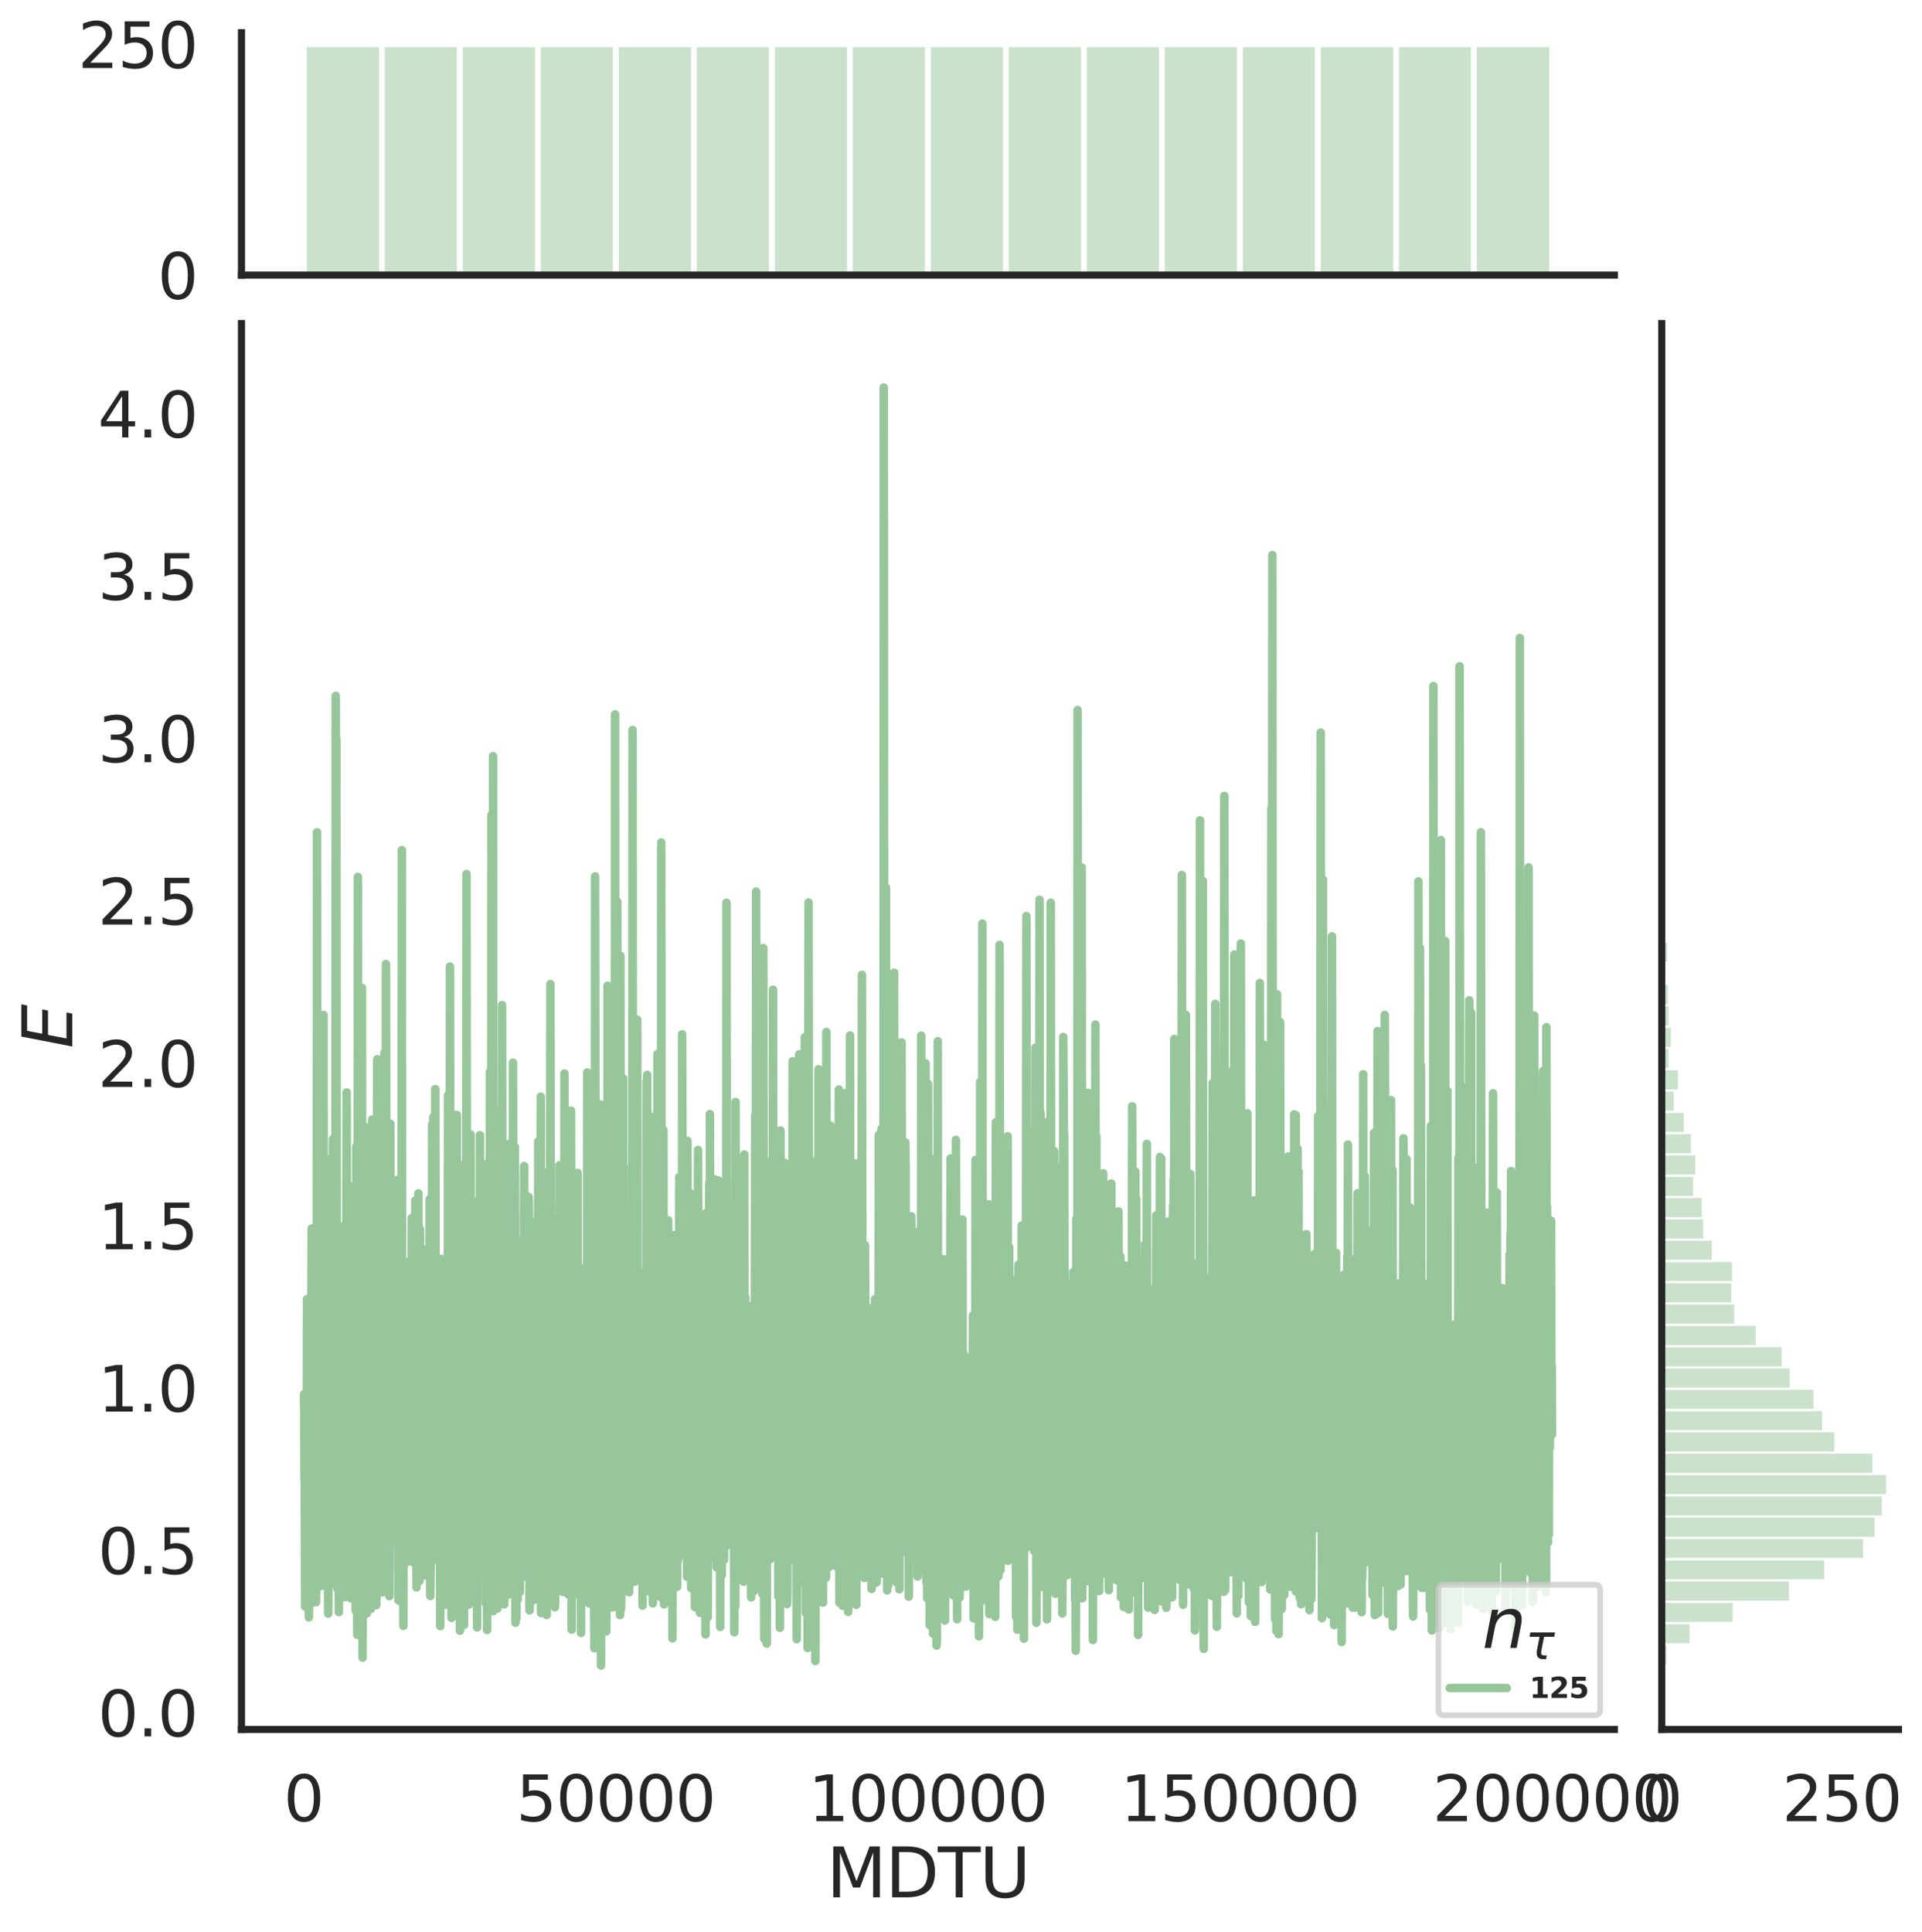 <?xml version="1.0" encoding="utf-8" standalone="no"?>
<!DOCTYPE svg PUBLIC "-//W3C//DTD SVG 1.1//EN"
  "http://www.w3.org/Graphics/SVG/1.1/DTD/svg11.dtd">
<svg height="679.379pt" version="1.1" viewBox="0 0 675.851 679.379" width="675.851pt" xmlns="http://www.w3.org/2000/svg" xmlns:xlink="http://www.w3.org/1999/xlink">
 <defs>
  <style type="text/css">*{stroke-linecap:butt;stroke-linejoin:round;}</style>
 </defs>
 <g id="figure_1">
  <g id="patch_1">
   <path d="M 0 679.379 
L 675.851 679.379 
L 675.851 0 
L 0 0 
z
" style="fill:#ffffff;"/>
  </g>
  <g id="axes_1">
   <g id="patch_2">
    <path d="M 84.914 608.159 
L 567.69 608.159 
L 567.69 113.784 
L 84.914 113.784 
z
" style="fill:none;"/>
   </g>
   <g id="matplotlib.axis_1">
    <g id="xtick_1">
     <g id="text_1">
      <!-- 0 -->
      <g style="fill:#262626;" transform="translate(99.75 640.376)scale(0.22 -0.22)">
       <defs>
        <path d="M 2034 4250 
Q 1547 4250 1301 3770 
Q 1056 3291 1056 2328 
Q 1056 1369 1301 889 
Q 1547 409 2034 409 
Q 2525 409 2770 889 
Q 3016 1369 3016 2328 
Q 3016 3291 2770 3770 
Q 2525 4250 2034 4250 
z
M 2034 4750 
Q 2819 4750 3233 4129 
Q 3647 3509 3647 2328 
Q 3647 1150 3233 529 
Q 2819 -91 2034 -91 
Q 1250 -91 836 529 
Q 422 1150 422 2328 
Q 422 3509 836 4129 
Q 1250 4750 2034 4750 
z
" id="DejaVuSans-30" transform="scale(0.016)"/>
       </defs>
       <use xlink:href="#DejaVuSans-30"/>
      </g>
     </g>
    </g>
    <g id="xtick_2">
     <g id="text_2">
      <!-- 50000 -->
      <g style="fill:#262626;" transform="translate(181.504 640.376)scale(0.22 -0.22)">
       <defs>
        <path d="M 691 4666 
L 3169 4666 
L 3169 4134 
L 1269 4134 
L 1269 2991 
Q 1406 3038 1543 3061 
Q 1681 3084 1819 3084 
Q 2600 3084 3056 2656 
Q 3513 2228 3513 1497 
Q 3513 744 3044 326 
Q 2575 -91 1722 -91 
Q 1428 -91 1123 -41 
Q 819 9 494 109 
L 494 744 
Q 775 591 1075 516 
Q 1375 441 1709 441 
Q 2250 441 2565 725 
Q 2881 1009 2881 1497 
Q 2881 1984 2565 2268 
Q 2250 2553 1709 2553 
Q 1456 2553 1204 2497 
Q 953 2441 691 2322 
L 691 4666 
z
" id="DejaVuSans-35" transform="scale(0.016)"/>
       </defs>
       <use xlink:href="#DejaVuSans-35"/>
       <use x="63.623" xlink:href="#DejaVuSans-30"/>
       <use x="127.246" xlink:href="#DejaVuSans-30"/>
       <use x="190.869" xlink:href="#DejaVuSans-30"/>
       <use x="254.492" xlink:href="#DejaVuSans-30"/>
      </g>
     </g>
    </g>
    <g id="xtick_3">
     <g id="text_3">
      <!-- 100000 -->
      <g style="fill:#262626;" transform="translate(284.255 640.376)scale(0.22 -0.22)">
       <defs>
        <path d="M 794 531 
L 1825 531 
L 1825 4091 
L 703 3866 
L 703 4441 
L 1819 4666 
L 2450 4666 
L 2450 531 
L 3481 531 
L 3481 0 
L 794 0 
L 794 531 
z
" id="DejaVuSans-31" transform="scale(0.016)"/>
       </defs>
       <use xlink:href="#DejaVuSans-31"/>
       <use x="63.623" xlink:href="#DejaVuSans-30"/>
       <use x="127.246" xlink:href="#DejaVuSans-30"/>
       <use x="190.869" xlink:href="#DejaVuSans-30"/>
       <use x="254.492" xlink:href="#DejaVuSans-30"/>
       <use x="318.115" xlink:href="#DejaVuSans-30"/>
      </g>
     </g>
    </g>
    <g id="xtick_4">
     <g id="text_4">
      <!-- 150000 -->
      <g style="fill:#262626;" transform="translate(394.004 640.376)scale(0.22 -0.22)">
       <use xlink:href="#DejaVuSans-31"/>
       <use x="63.623" xlink:href="#DejaVuSans-35"/>
       <use x="127.246" xlink:href="#DejaVuSans-30"/>
       <use x="190.869" xlink:href="#DejaVuSans-30"/>
       <use x="254.492" xlink:href="#DejaVuSans-30"/>
       <use x="318.115" xlink:href="#DejaVuSans-30"/>
      </g>
     </g>
    </g>
    <g id="xtick_5">
     <g id="text_5">
      <!-- 200000 -->
      <g style="fill:#262626;" transform="translate(503.753 640.376)scale(0.22 -0.22)">
       <defs>
        <path d="M 1228 531 
L 3431 531 
L 3431 0 
L 469 0 
L 469 531 
Q 828 903 1448 1529 
Q 2069 2156 2228 2338 
Q 2531 2678 2651 2914 
Q 2772 3150 2772 3378 
Q 2772 3750 2511 3984 
Q 2250 4219 1831 4219 
Q 1534 4219 1204 4116 
Q 875 4013 500 3803 
L 500 4441 
Q 881 4594 1212 4672 
Q 1544 4750 1819 4750 
Q 2544 4750 2975 4387 
Q 3406 4025 3406 3419 
Q 3406 3131 3298 2873 
Q 3191 2616 2906 2266 
Q 2828 2175 2409 1742 
Q 1991 1309 1228 531 
z
" id="DejaVuSans-32" transform="scale(0.016)"/>
       </defs>
       <use xlink:href="#DejaVuSans-32"/>
       <use x="63.623" xlink:href="#DejaVuSans-30"/>
       <use x="127.246" xlink:href="#DejaVuSans-30"/>
       <use x="190.869" xlink:href="#DejaVuSans-30"/>
       <use x="254.492" xlink:href="#DejaVuSans-30"/>
       <use x="318.115" xlink:href="#DejaVuSans-30"/>
      </g>
     </g>
    </g>
    <g id="text_6">
     <!-- MDTU -->
     <g style="fill:#262626;" transform="translate(290.596 667.187)scale(0.24 -0.24)">
      <defs>
       <path d="M 628 4666 
L 1569 4666 
L 2759 1491 
L 3956 4666 
L 4897 4666 
L 4897 0 
L 4281 0 
L 4281 4097 
L 3078 897 
L 2444 897 
L 1241 4097 
L 1241 0 
L 628 0 
L 628 4666 
z
" id="DejaVuSans-4d" transform="scale(0.016)"/>
       <path d="M 1259 4147 
L 1259 519 
L 2022 519 
Q 2988 519 3436 956 
Q 3884 1394 3884 2338 
Q 3884 3275 3436 3711 
Q 2988 4147 2022 4147 
L 1259 4147 
z
M 628 4666 
L 1925 4666 
Q 3281 4666 3915 4102 
Q 4550 3538 4550 2338 
Q 4550 1131 3912 565 
Q 3275 0 1925 0 
L 628 0 
L 628 4666 
z
" id="DejaVuSans-44" transform="scale(0.016)"/>
       <path d="M -19 4666 
L 3928 4666 
L 3928 4134 
L 2272 4134 
L 2272 0 
L 1638 0 
L 1638 4134 
L -19 4134 
L -19 4666 
z
" id="DejaVuSans-54" transform="scale(0.016)"/>
       <path d="M 556 4666 
L 1191 4666 
L 1191 1831 
Q 1191 1081 1462 751 
Q 1734 422 2344 422 
Q 2950 422 3222 751 
Q 3494 1081 3494 1831 
L 3494 4666 
L 4128 4666 
L 4128 1753 
Q 4128 841 3676 375 
Q 3225 -91 2344 -91 
Q 1459 -91 1007 375 
Q 556 841 556 1753 
L 556 4666 
z
" id="DejaVuSans-55" transform="scale(0.016)"/>
      </defs>
      <use xlink:href="#DejaVuSans-4d"/>
      <use x="86.279" xlink:href="#DejaVuSans-44"/>
      <use x="163.281" xlink:href="#DejaVuSans-54"/>
      <use x="224.365" xlink:href="#DejaVuSans-55"/>
     </g>
    </g>
   </g>
   <g id="matplotlib.axis_2">
    <g id="ytick_1">
     <g id="text_7">
      <!-- 0.0 -->
      <g style="fill:#262626;" transform="translate(34.428 610.572)scale(0.22 -0.22)">
       <defs>
        <path d="M 684 794 
L 1344 794 
L 1344 0 
L 684 0 
L 684 794 
z
" id="DejaVuSans-2e" transform="scale(0.016)"/>
       </defs>
       <use xlink:href="#DejaVuSans-30"/>
       <use x="63.623" xlink:href="#DejaVuSans-2e"/>
       <use x="95.41" xlink:href="#DejaVuSans-30"/>
      </g>
     </g>
    </g>
    <g id="ytick_2">
     <g id="text_8">
      <!-- 0.5 -->
      <g style="fill:#262626;" transform="translate(34.428 553.478)scale(0.22 -0.22)">
       <use xlink:href="#DejaVuSans-30"/>
       <use x="63.623" xlink:href="#DejaVuSans-2e"/>
       <use x="95.41" xlink:href="#DejaVuSans-35"/>
      </g>
     </g>
    </g>
    <g id="ytick_3">
     <g id="text_9">
      <!-- 1.0 -->
      <g style="fill:#262626;" transform="translate(34.428 496.385)scale(0.22 -0.22)">
       <use xlink:href="#DejaVuSans-31"/>
       <use x="63.623" xlink:href="#DejaVuSans-2e"/>
       <use x="95.41" xlink:href="#DejaVuSans-30"/>
      </g>
     </g>
    </g>
    <g id="ytick_4">
     <g id="text_10">
      <!-- 1.5 -->
      <g style="fill:#262626;" transform="translate(34.428 439.292)scale(0.22 -0.22)">
       <use xlink:href="#DejaVuSans-31"/>
       <use x="63.623" xlink:href="#DejaVuSans-2e"/>
       <use x="95.41" xlink:href="#DejaVuSans-35"/>
      </g>
     </g>
    </g>
    <g id="ytick_5">
     <g id="text_11">
      <!-- 2.0 -->
      <g style="fill:#262626;" transform="translate(34.428 382.198)scale(0.22 -0.22)">
       <use xlink:href="#DejaVuSans-32"/>
       <use x="63.623" xlink:href="#DejaVuSans-2e"/>
       <use x="95.41" xlink:href="#DejaVuSans-30"/>
      </g>
     </g>
    </g>
    <g id="ytick_6">
     <g id="text_12">
      <!-- 2.5 -->
      <g style="fill:#262626;" transform="translate(34.428 325.105)scale(0.22 -0.22)">
       <use xlink:href="#DejaVuSans-32"/>
       <use x="63.623" xlink:href="#DejaVuSans-2e"/>
       <use x="95.41" xlink:href="#DejaVuSans-35"/>
      </g>
     </g>
    </g>
    <g id="ytick_7">
     <g id="text_13">
      <!-- 3.0 -->
      <g style="fill:#262626;" transform="translate(34.428 268.011)scale(0.22 -0.22)">
       <defs>
        <path d="M 2597 2516 
Q 3050 2419 3304 2112 
Q 3559 1806 3559 1356 
Q 3559 666 3084 287 
Q 2609 -91 1734 -91 
Q 1441 -91 1130 -33 
Q 819 25 488 141 
L 488 750 
Q 750 597 1062 519 
Q 1375 441 1716 441 
Q 2309 441 2620 675 
Q 2931 909 2931 1356 
Q 2931 1769 2642 2001 
Q 2353 2234 1838 2234 
L 1294 2234 
L 1294 2753 
L 1863 2753 
Q 2328 2753 2575 2939 
Q 2822 3125 2822 3475 
Q 2822 3834 2567 4026 
Q 2313 4219 1838 4219 
Q 1578 4219 1281 4162 
Q 984 4106 628 3988 
L 628 4550 
Q 988 4650 1302 4700 
Q 1616 4750 1894 4750 
Q 2613 4750 3031 4423 
Q 3450 4097 3450 3541 
Q 3450 3153 3228 2886 
Q 3006 2619 2597 2516 
z
" id="DejaVuSans-33" transform="scale(0.016)"/>
       </defs>
       <use xlink:href="#DejaVuSans-33"/>
       <use x="63.623" xlink:href="#DejaVuSans-2e"/>
       <use x="95.41" xlink:href="#DejaVuSans-30"/>
      </g>
     </g>
    </g>
    <g id="ytick_8">
     <g id="text_14">
      <!-- 3.5 -->
      <g style="fill:#262626;" transform="translate(34.428 210.918)scale(0.22 -0.22)">
       <use xlink:href="#DejaVuSans-33"/>
       <use x="63.623" xlink:href="#DejaVuSans-2e"/>
       <use x="95.41" xlink:href="#DejaVuSans-35"/>
      </g>
     </g>
    </g>
    <g id="ytick_9">
     <g id="text_15">
      <!-- 4.0 -->
      <g style="fill:#262626;" transform="translate(34.428 153.825)scale(0.22 -0.22)">
       <defs>
        <path d="M 2419 4116 
L 825 1625 
L 2419 1625 
L 2419 4116 
z
M 2253 4666 
L 3047 4666 
L 3047 1625 
L 3713 1625 
L 3713 1100 
L 3047 1100 
L 3047 0 
L 2419 0 
L 2419 1100 
L 313 1100 
L 313 1709 
L 2253 4666 
z
" id="DejaVuSans-34" transform="scale(0.016)"/>
       </defs>
       <use xlink:href="#DejaVuSans-34"/>
       <use x="63.623" xlink:href="#DejaVuSans-2e"/>
       <use x="95.41" xlink:href="#DejaVuSans-30"/>
      </g>
     </g>
    </g>
    <g id="text_16">
     <!-- $E$ -->
     <g style="fill:#262626;" transform="translate(25.436 368.652)rotate(-90)scale(0.24 -0.24)">
      <defs>
       <path d="M 1081 4666 
L 4031 4666 
L 3928 4134 
L 1606 4134 
L 1338 2753 
L 3566 2753 
L 3463 2222 
L 1234 2222 
L 909 531 
L 3284 531 
L 3181 0 
L 172 0 
L 1081 4666 
z
" id="DejaVuSans-Oblique-45" transform="scale(0.016)"/>
      </defs>
      <use transform="translate(0 0.094)" xlink:href="#DejaVuSans-Oblique-45"/>
     </g>
    </g>
   </g>
   <g id="line2d_1">
    <path clip-path="url(#pebdf134258)" d="M 106.859 493.411 
L 106.968 490.19 
L 107.078 520.122 
L 107.188 519.345 
L 107.298 564.947 
L 107.627 489.552 
L 107.737 551.604 
L 107.846 534.284 
L 107.956 456.829 
L 108.176 562.024 
L 108.285 512.371 
L 108.395 564.071 
L 108.505 475.224 
L 108.615 568.727 
L 108.724 552.199 
L 108.834 470.746 
L 108.944 527.852 
L 109.054 482.471 
L 109.163 543.244 
L 109.273 529.478 
L 109.602 431.991 
L 109.822 563.565 
L 109.932 502.483 
L 110.041 550.508 
L 110.151 502.022 
L 110.261 502.281 
L 110.48 464.48 
L 110.59 558.233 
L 110.7 442.123 
L 110.81 506.635 
L 110.919 489.954 
L 111.139 563.38 
L 111.358 535.53 
L 111.468 292.659 
L 111.688 517.741 
L 111.797 529.376 
L 112.017 496.828 
L 112.127 533.786 
L 112.236 479.434 
L 112.346 368.691 
L 112.456 398.851 
L 112.785 557.774 
L 113.114 419.432 
L 113.334 535.802 
L 113.444 539.248 
L 113.773 356.924 
L 113.883 518.466 
L 114.102 437.833 
L 114.212 466.858 
L 114.322 448.924 
L 114.431 528.855 
L 114.541 440.974 
L 114.651 462.071 
L 114.761 555.566 
L 114.98 477.055 
L 115.309 555.518 
L 115.419 567.402 
L 115.529 544.576 
L 115.639 422.535 
L 115.748 506.37 
L 115.858 456.08 
L 115.968 495.44 
L 116.078 407.635 
L 116.297 522.442 
L 116.407 481.305 
L 116.517 556.703 
L 116.626 527.895 
L 116.736 553.827 
L 116.846 477.994 
L 116.956 510.501 
L 117.065 400.58 
L 117.175 520.714 
L 117.285 483.647 
L 117.395 519.247 
L 117.614 449.827 
L 117.724 556.069 
L 117.834 551.943 
L 117.943 492.85 
L 118.053 244.7 
L 118.163 270.464 
L 118.273 260.053 
L 118.492 547.985 
L 118.602 558.584 
L 118.712 509.141 
L 118.821 533.678 
L 118.931 505.014 
L 119.041 430.866 
L 119.151 566.891 
L 119.26 507.998 
L 119.37 532.649 
L 119.48 530.501 
L 119.699 511.208 
L 119.809 469.296 
L 120.029 540.319 
L 120.138 501 
L 120.248 554.474 
L 120.358 509.865 
L 120.468 510.889 
L 120.687 484.776 
L 120.797 517.659 
L 120.907 471.271 
L 121.126 557.872 
L 121.236 561.624 
L 121.455 446.787 
L 121.565 496.285 
L 121.675 491.98 
L 121.894 384.127 
L 122.004 425.026 
L 122.114 538.173 
L 122.333 484.966 
L 122.443 529.471 
L 122.553 527.528 
L 122.663 432.496 
L 122.882 544.213 
L 122.992 542.997 
L 123.102 558.511 
L 123.211 515.741 
L 123.321 562.018 
L 123.431 523.968 
L 123.541 560.054 
L 123.65 552.943 
L 123.76 459.567 
L 123.87 477.887 
L 123.98 518.833 
L 124.089 489.425 
L 124.199 550.348 
L 124.309 540.274 
L 124.419 417.01 
L 124.638 544.057 
L 124.748 522.415 
L 124.858 527.691 
L 124.967 492.503 
L 125.077 566.299 
L 125.187 515.217 
L 125.297 403.052 
L 125.516 540.677 
L 125.626 574.858 
L 125.736 511.556 
L 125.845 308.36 
L 126.065 551.873 
L 126.284 518.675 
L 126.394 539.926 
L 126.614 439.917 
L 126.833 557.972 
L 126.943 501.584 
L 127.053 512.92 
L 127.162 509.266 
L 127.272 347.377 
L 127.492 582.891 
L 127.711 495.738 
L 127.821 502.61 
L 127.931 540.365 
L 128.04 468.24 
L 128.26 555.537 
L 128.37 554.631 
L 128.479 559.742 
L 128.699 503.19 
L 128.809 512.886 
L 129.028 567.31 
L 129.138 467.026 
L 129.248 470.024 
L 129.357 540.077 
L 129.467 537.13 
L 129.577 396.365 
L 129.687 476.343 
L 129.796 407.385 
L 129.906 546.767 
L 130.016 481.697 
L 130.126 551.693 
L 130.235 537.014 
L 130.345 542.72 
L 130.455 565.738 
L 130.565 556.169 
L 130.674 562.739 
L 130.894 393.62 
L 131.004 423.797 
L 131.223 550.51 
L 131.333 526.225 
L 131.443 561.767 
L 131.662 518.054 
L 131.772 515.181 
L 131.882 552.361 
L 132.211 439.896 
L 132.321 564.414 
L 132.54 509.159 
L 132.65 372.492 
L 132.869 557.411 
L 132.979 492.146 
L 133.089 516.312 
L 133.199 421.865 
L 133.418 494.831 
L 133.637 558.354 
L 133.747 500.191 
L 133.857 511.2 
L 133.967 557.371 
L 134.186 501.026 
L 134.406 559.946 
L 134.515 548.032 
L 134.625 490.972 
L 134.735 522.585 
L 134.845 513.859 
L 134.954 539.554 
L 135.174 370.27 
L 135.284 557.517 
L 135.393 518.551 
L 135.503 545.366 
L 135.723 338.986 
L 136.052 529.408 
L 136.162 495.743 
L 136.271 520.335 
L 136.381 517.898 
L 136.491 520.506 
L 136.601 519.815 
L 136.71 484.442 
L 136.93 561.255 
L 137.04 535.06 
L 137.149 542.484 
L 137.259 395.141 
L 137.479 515.113 
L 137.588 530.016 
L 137.698 474.323 
L 137.918 536.847 
L 138.027 492.68 
L 138.137 519.719 
L 138.247 507.671 
L 138.466 443.978 
L 138.576 474.564 
L 138.686 468.038 
L 138.796 515.878 
L 139.015 509.021 
L 139.125 489.36 
L 139.235 516.632 
L 139.454 414.998 
L 139.674 483.889 
L 139.783 471.973 
L 140.003 517.587 
L 140.113 562.704 
L 140.332 529.02 
L 140.442 515.95 
L 140.552 555.852 
L 140.661 519.767 
L 140.771 548.337 
L 140.881 537.334 
L 141.1 472.664 
L 141.21 451.222 
L 141.32 298.951 
L 141.43 563.693 
L 141.539 537.54 
L 141.649 462.625 
L 141.869 571.723 
L 141.978 475.496 
L 142.198 540.09 
L 142.308 469.545 
L 142.417 539.047 
L 142.527 450.572 
L 142.637 528.738 
L 142.747 462.165 
L 142.966 549.379 
L 143.295 479.174 
L 143.405 506.944 
L 143.515 502.25 
L 143.625 544.383 
L 143.734 518.088 
L 143.844 526.459 
L 143.954 443.5 
L 144.173 537.619 
L 144.283 486.018 
L 144.393 538.966 
L 144.612 471.345 
L 144.722 488.866 
L 144.832 428.282 
L 144.942 513.587 
L 145.161 481.425 
L 145.271 549.363 
L 145.381 527.277 
L 145.6 435.091 
L 145.71 441.933 
L 145.82 531.903 
L 145.929 501.428 
L 146.039 422.161 
L 146.259 527.715 
L 146.368 500.165 
L 146.478 558.206 
L 146.698 502.433 
L 146.807 530.807 
L 146.917 513.973 
L 147.027 526.562 
L 147.137 419.626 
L 147.246 512.552 
L 147.356 457.673 
L 147.466 556.009 
L 147.685 432.238 
L 147.905 549.202 
L 148.015 518.259 
L 148.124 528.838 
L 148.234 485.605 
L 148.344 485.988 
L 148.563 554.164 
L 148.783 514.674 
L 148.893 495.603 
L 149.002 541.327 
L 149.112 439.411 
L 149.222 524.282 
L 149.332 459.015 
L 149.661 530.436 
L 149.771 492.46 
L 149.88 549.379 
L 149.99 505.059 
L 150.1 547.239 
L 150.319 517.894 
L 150.539 501.435 
L 150.649 482.109 
L 150.868 554.607 
L 150.978 534.177 
L 151.088 421.693 
L 151.307 561.204 
L 151.417 551.408 
L 151.746 431.214 
L 151.856 482.859 
L 151.966 395.389 
L 152.075 528.898 
L 152.185 526.804 
L 152.405 392.702 
L 152.624 546.894 
L 152.734 476.049 
L 152.953 509.673 
L 153.063 382.959 
L 153.283 526.38 
L 153.392 545.732 
L 153.502 539.967 
L 153.612 505.379 
L 153.722 506.249 
L 153.831 496.868 
L 154.051 548.784 
L 154.161 544.305 
L 154.27 545.37 
L 154.49 475.765 
L 154.6 525.338 
L 154.709 486.255 
L 154.819 571.809 
L 155.039 442.684 
L 155.148 563.741 
L 155.258 513.921 
L 155.368 526.697 
L 155.478 482.771 
L 155.587 528.381 
L 155.697 515.577 
L 155.807 538.813 
L 155.917 510.35 
L 156.026 512.524 
L 156.246 473.316 
L 156.356 541.839 
L 156.465 517.393 
L 156.575 458.678 
L 156.795 564.264 
L 156.904 540.236 
L 157.014 541.33 
L 157.124 471.74 
L 157.234 490.124 
L 157.343 477.711 
L 157.453 505.67 
L 157.563 385.151 
L 157.673 498.583 
L 157.782 441.797 
L 157.892 479.999 
L 158.002 558.005 
L 158.112 488.533 
L 158.221 339.893 
L 158.441 503.966 
L 158.551 534.562 
L 158.66 522.025 
L 158.77 568.908 
L 158.88 507.372 
L 158.99 543.835 
L 159.099 483.409 
L 159.209 489.479 
L 159.319 478.902 
L 159.538 528.101 
L 159.648 428.308 
L 159.758 507.137 
L 159.868 479.591 
L 160.087 527.897 
L 160.197 556.742 
L 160.416 471.746 
L 160.526 532.901 
L 160.636 392.044 
L 160.746 500.129 
L 160.855 499.774 
L 160.965 521.166 
L 161.075 512.805 
L 161.185 537.39 
L 161.294 493.787 
L 161.404 562.098 
L 161.514 485.35 
L 161.733 573.406 
L 161.843 543.553 
L 161.953 570.953 
L 162.063 485.107 
L 162.282 541.591 
L 162.502 465.566 
L 162.721 492.82 
L 162.831 489.583 
L 162.941 540.319 
L 163.05 525.465 
L 163.16 571.419 
L 163.27 409.393 
L 163.489 527.53 
L 163.599 451.486 
L 163.709 451.788 
L 163.819 429.828 
L 163.928 510.948 
L 164.038 307.36 
L 164.258 519.95 
L 164.477 456.692 
L 164.806 564.287 
L 164.916 489.909 
L 165.026 545.093 
L 165.135 537.453 
L 165.245 417.645 
L 165.355 534.367 
L 165.465 398.91 
L 165.574 517.703 
L 165.794 453.6 
L 165.904 555.113 
L 166.013 479.587 
L 166.233 537.494 
L 166.343 454.026 
L 166.562 523.121 
L 166.782 470.471 
L 166.891 458.276 
L 167.001 559.845 
L 167.111 461.363 
L 167.221 476.675 
L 167.44 559.272 
L 167.55 506.732 
L 167.769 572.253 
L 167.989 461.108 
L 168.099 551.228 
L 168.208 422.168 
L 168.428 553.615 
L 168.538 470.139 
L 168.647 491.286 
L 168.757 399.204 
L 168.867 493.707 
L 169.086 458.401 
L 169.306 533.485 
L 169.416 493.216 
L 169.525 531.48 
L 169.635 519.679 
L 169.745 534.16 
L 170.074 511.682 
L 170.184 518.944 
L 170.294 510.845 
L 170.403 409.467 
L 170.513 490.451 
L 170.623 444.459 
L 170.733 466.779 
L 170.842 563.831 
L 170.952 520.374 
L 171.062 545.497 
L 171.172 540.011 
L 171.281 573.159 
L 171.501 540.447 
L 171.611 523.695 
L 171.72 468.103 
L 171.83 478.755 
L 172.05 537.897 
L 172.159 537.781 
L 172.269 376.896 
L 172.379 409.475 
L 172.489 545.245 
L 172.598 518.256 
L 172.708 448.03 
L 172.818 286.575 
L 172.928 533.253 
L 173.037 511.978 
L 173.147 550.382 
L 173.257 535.923 
L 173.367 265.915 
L 173.476 566.529 
L 173.696 490.282 
L 173.806 507.498 
L 173.915 483.243 
L 174.025 518.42 
L 174.135 417.524 
L 174.245 552.97 
L 174.684 494.889 
L 174.793 508.554 
L 174.903 565.607 
L 175.123 478.884 
L 175.232 514.613 
L 175.452 499.064 
L 175.562 390.345 
L 175.671 414.698 
L 175.781 401.373 
L 175.891 412.991 
L 176.22 545.064 
L 176.33 561.639 
L 176.549 353.444 
L 176.769 527.841 
L 176.988 426.642 
L 177.098 526.618 
L 177.208 509.439 
L 177.318 564.173 
L 177.537 503.21 
L 177.757 560.31 
L 177.866 560.425 
L 177.976 537.692 
L 178.196 430.919 
L 178.305 524.077 
L 178.635 485.655 
L 178.744 560.761 
L 178.854 555.509 
L 178.964 529.313 
L 179.074 402.227 
L 179.293 548.696 
L 179.513 417.94 
L 179.622 542.484 
L 179.842 436.891 
L 179.952 446.591 
L 180.061 487.38 
L 180.171 483.119 
L 180.281 514.36 
L 180.391 373.691 
L 180.61 521.187 
L 180.72 491.786 
L 180.83 496.278 
L 180.939 543.112 
L 181.049 403.379 
L 181.159 427.147 
L 181.269 570.611 
L 181.488 435.561 
L 181.598 569.137 
L 181.708 513.183 
L 181.817 551.824 
L 181.927 539.492 
L 182.037 562.398 
L 182.147 533.576 
L 182.256 553.818 
L 182.366 475.867 
L 182.586 554.214 
L 182.695 487.15 
L 182.805 559.808 
L 182.915 534.176 
L 183.134 455.053 
L 183.244 512.4 
L 183.354 476.735 
L 183.464 550.039 
L 183.683 454.802 
L 183.903 553.331 
L 184.012 521.681 
L 184.122 531.879 
L 184.342 410.029 
L 184.451 531.085 
L 184.561 447.524 
L 184.781 554.344 
L 185 458.278 
L 185.11 514.065 
L 185.22 508.902 
L 185.329 511.923 
L 185.549 487.334 
L 185.659 477.018 
L 185.768 487.58 
L 185.878 420.861 
L 185.988 424.915 
L 186.207 566.284 
L 186.317 551.955 
L 186.427 429.845 
L 186.537 468.151 
L 186.646 429.406 
L 186.756 541.372 
L 186.866 540.384 
L 186.976 503.844 
L 187.085 509.393 
L 187.195 503.663 
L 187.305 548.584 
L 187.415 517.693 
L 187.634 562.677 
L 187.963 513.884 
L 188.073 485.487 
L 188.183 538.012 
L 188.293 516.182 
L 188.512 430.936 
L 188.732 539.355 
L 188.841 446.358 
L 189.061 525.097 
L 189.28 401.397 
L 189.39 504.25 
L 189.5 468.266 
L 189.61 542.106 
L 189.719 481.819 
L 189.829 493.733 
L 189.939 545.807 
L 190.049 511.432 
L 190.158 385.635 
L 190.268 567.21 
L 190.488 545.667 
L 190.597 417.009 
L 190.817 560.7 
L 190.927 412.136 
L 191.146 536.538 
L 191.366 442.403 
L 191.475 532.441 
L 191.585 465.077 
L 191.695 497.366 
L 191.805 489.473 
L 192.024 509.662 
L 192.134 437.832 
L 192.244 567.893 
L 192.463 469.632 
L 192.573 553.075 
L 192.683 525.767 
L 192.792 527.929 
L 192.902 505.524 
L 193.012 457.453 
L 193.122 519.383 
L 193.231 514.299 
L 193.561 346.023 
L 193.78 501.83 
L 193.89 529.83 
L 194.109 454.812 
L 194.219 551 
L 194.439 506.946 
L 194.548 428.438 
L 194.658 430.976 
L 194.878 540.647 
L 194.987 543.77 
L 195.097 565.168 
L 195.207 563.906 
L 195.426 504.774 
L 195.536 497.277 
L 195.646 452.403 
L 195.865 537.411 
L 195.975 502.024 
L 196.195 555.675 
L 196.633 496.308 
L 196.743 409.763 
L 196.963 519.554 
L 197.072 496.95 
L 197.182 539.803 
L 197.292 502.287 
L 197.402 535.136 
L 197.511 522.606 
L 197.731 526.317 
L 197.841 517.888 
L 197.95 559.793 
L 198.06 552.633 
L 198.17 512.548 
L 198.28 538.231 
L 198.389 505.983 
L 198.499 377.469 
L 198.609 528.897 
L 198.719 512.167 
L 198.828 534.688 
L 198.938 527.155 
L 199.048 546.545 
L 199.267 505.155 
L 199.377 526.874 
L 199.487 524.276 
L 199.597 553.545 
L 199.706 506.671 
L 199.816 560.604 
L 199.926 391.071 
L 200.036 541.806 
L 200.145 391.39 
L 200.365 545.981 
L 200.804 390.565 
L 200.914 441.102 
L 201.023 573.05 
L 201.243 506.525 
L 201.353 561.28 
L 201.462 417.071 
L 201.792 548.143 
L 202.011 498.71 
L 202.121 486.834 
L 202.231 461.205 
L 202.45 533.669 
L 202.56 439.296 
L 202.67 553.492 
L 202.779 508.811 
L 202.889 540.678 
L 203.109 412.44 
L 203.218 533.282 
L 203.328 486.622 
L 203.438 519.651 
L 203.548 519.65 
L 203.657 521.567 
L 203.767 509.206 
L 203.987 545.226 
L 204.206 481.809 
L 204.316 574.205 
L 204.535 472.267 
L 204.645 486.894 
L 204.755 530.907 
L 204.865 527.294 
L 204.974 490.476 
L 205.084 524.447 
L 205.194 482.686 
L 205.304 556.04 
L 205.523 462.322 
L 205.633 535.577 
L 205.743 470.841 
L 205.962 556.249 
L 206.072 445.362 
L 206.401 562.732 
L 206.511 377.145 
L 206.621 517.91 
L 206.73 486.972 
L 206.95 538.246 
L 207.06 474.977 
L 207.169 563.844 
L 207.279 503.916 
L 207.389 555.974 
L 207.499 442.903 
L 207.718 527.139 
L 207.828 446.43 
L 208.047 534.04 
L 208.157 516.784 
L 208.267 522.123 
L 208.377 445.184 
L 208.596 510.551 
L 208.706 477.205 
L 208.925 566.618 
L 209.035 579.574 
L 209.145 553.403 
L 209.255 308.187 
L 209.584 544.962 
L 209.694 400.97 
L 209.913 519.885 
L 210.023 498.866 
L 210.133 520.3 
L 210.242 463.246 
L 210.352 541.911 
L 210.462 503.063 
L 210.572 516.055 
L 210.681 544.831 
L 210.901 519.212 
L 211.12 388.396 
L 211.34 585.688 
L 211.559 499.88 
L 211.669 525.097 
L 211.779 510.949 
L 211.889 553.981 
L 212.108 489.017 
L 212.328 557.615 
L 212.437 554.39 
L 212.547 533.814 
L 212.657 546.723 
L 212.767 535.721 
L 212.876 555.995 
L 212.986 536.615 
L 213.096 477.173 
L 213.206 573.662 
L 213.425 487.377 
L 213.535 560.245 
L 213.645 346.652 
L 213.754 476.765 
L 213.864 425.347 
L 214.084 541.861 
L 214.193 475.525 
L 214.303 543.861 
L 214.413 405.925 
L 214.632 532.673 
L 214.742 470.76 
L 214.852 550.158 
L 214.962 522.868 
L 215.071 366.578 
L 215.51 565.217 
L 215.62 514.053 
L 215.73 540.725 
L 215.949 517.004 
L 216.059 505.978 
L 216.169 507.681 
L 216.279 251.218 
L 216.388 484.25 
L 216.498 445.374 
L 216.608 538.739 
L 216.718 518.236 
L 216.827 430.934 
L 216.937 439.327 
L 217.047 317.032 
L 217.157 422.643 
L 217.266 418.532 
L 217.596 534.995 
L 217.705 524.002 
L 217.925 546.18 
L 218.035 567.928 
L 218.144 336.094 
L 218.364 565.731 
L 218.474 561.437 
L 218.583 536.21 
L 218.693 395.179 
L 218.913 552.025 
L 219.132 379.217 
L 219.242 522.615 
L 219.352 454.967 
L 219.461 532.713 
L 219.571 506.586 
L 219.791 538.935 
L 220.01 447.388 
L 220.12 480.803 
L 220.23 555.179 
L 220.339 551.763 
L 220.559 496.134 
L 220.778 558.186 
L 220.998 440.306 
L 221.217 559.896 
L 221.327 524.57 
L 221.547 530.256 
L 221.656 542.587 
L 221.766 503.91 
L 221.876 504.216 
L 221.986 539.202 
L 222.205 409.983 
L 222.315 528.872 
L 222.425 256.72 
L 222.644 521.225 
L 222.864 555.472 
L 222.973 524.419 
L 223.083 556.205 
L 223.303 504.284 
L 223.412 505.098 
L 223.522 463.311 
L 223.742 544.754 
L 223.961 502.747 
L 224.071 358.564 
L 224.181 487.335 
L 224.4 454.06 
L 224.62 528.162 
L 224.839 466.602 
L 224.949 543.401 
L 225.059 512.916 
L 225.168 447.578 
L 225.278 554.31 
L 225.388 491.33 
L 225.498 521.087 
L 225.607 480.495 
L 225.717 555.715 
L 225.827 519.526 
L 225.937 564.575 
L 226.046 516.087 
L 226.156 516.245 
L 226.266 540.205 
L 226.376 525.925 
L 226.485 554.787 
L 226.705 476.712 
L 226.815 496.192 
L 226.924 476.16 
L 227.144 541.58 
L 227.363 380.217 
L 227.473 381.565 
L 227.583 377.956 
L 227.692 553.053 
L 227.802 466.77 
L 228.022 545.845 
L 228.131 513.02 
L 228.241 557.948 
L 228.351 450.109 
L 228.68 559.807 
L 228.79 507.86 
L 228.9 516.962 
L 229.009 477.31 
L 229.119 543.94 
L 229.339 520.659 
L 229.448 435.084 
L 229.558 563.812 
L 229.668 556.809 
L 229.778 472.88 
L 229.887 554.608 
L 230.107 495.201 
L 230.217 392.518 
L 230.326 466.866 
L 230.436 447.623 
L 230.656 523.61 
L 230.765 526.319 
L 230.875 550.252 
L 230.985 538.006 
L 231.095 495.621 
L 231.204 370.637 
L 231.314 428.12 
L 231.424 561.239 
L 231.534 539.97 
L 231.753 546.361 
L 231.863 511.057 
L 232.082 537.89 
L 232.192 527.229 
L 232.412 561.667 
L 232.521 296.268 
L 232.631 525.079 
L 232.741 443.821 
L 232.851 553.393 
L 233.07 432.302 
L 233.18 505.382 
L 233.29 397.337 
L 233.509 564.169 
L 233.729 476.683 
L 233.838 527.479 
L 233.948 523.103 
L 234.058 511.471 
L 234.168 466.609 
L 234.387 537.893 
L 234.607 511.83 
L 234.716 520.256 
L 234.936 429.072 
L 235.046 547.755 
L 235.265 450.258 
L 235.375 557.155 
L 235.485 513.296 
L 235.594 563.503 
L 235.704 443.57 
L 235.924 520.186 
L 236.033 444.793 
L 236.253 468.215 
L 236.363 457.939 
L 236.472 576.098 
L 236.582 486.155 
L 236.802 513.546 
L 236.911 535.814 
L 237.021 434.31 
L 237.241 524.261 
L 237.35 502.118 
L 237.46 508.29 
L 237.68 466.263 
L 238.009 557.105 
L 238.119 557.967 
L 238.228 485.168 
L 238.338 548.974 
L 238.558 502.287 
L 238.667 547.672 
L 238.887 413.847 
L 239.216 539.48 
L 239.326 430.62 
L 239.436 461.345 
L 239.545 526.359 
L 239.655 501.919 
L 239.765 503.851 
L 239.875 363.713 
L 240.204 522.065 
L 240.314 421.455 
L 240.533 525.87 
L 240.643 402.625 
L 240.862 495.993 
L 240.972 417.485 
L 241.192 545.36 
L 241.301 506.647 
L 241.411 507.945 
L 241.521 521.244 
L 241.631 554.445 
L 241.74 401.184 
L 241.96 549.6 
L 242.07 542.234 
L 242.289 465.529 
L 242.509 523.795 
L 242.728 419.568 
L 242.948 546.361 
L 243.057 558.474 
L 243.387 514.559 
L 243.496 550.686 
L 243.606 502.078 
L 243.716 523.849 
L 243.826 509.918 
L 243.935 546.091 
L 244.045 426.644 
L 244.155 498.868 
L 244.265 437.29 
L 244.374 565.136 
L 244.484 528.696 
L 244.704 559.282 
L 244.923 464.538 
L 245.143 530.147 
L 245.252 547.379 
L 245.472 404.377 
L 245.691 528.787 
L 245.801 518.505 
L 246.021 460.56 
L 246.13 567.139 
L 246.24 520.564 
L 246.35 525.718 
L 246.46 538.345 
L 246.679 528.55 
L 246.789 517.48 
L 246.899 462.966 
L 247.008 545.996 
L 247.118 530.076 
L 247.228 484.83 
L 247.338 509.305 
L 247.447 471.137 
L 247.557 558.198 
L 247.667 508.122 
L 247.777 508.632 
L 247.886 493.905 
L 248.106 574.721 
L 248.216 426.633 
L 248.325 427.541 
L 248.545 551.655 
L 248.764 506.417 
L 248.874 568.72 
L 248.984 536.795 
L 249.094 539.142 
L 249.423 415.886 
L 249.533 483.25 
L 249.642 391.77 
L 249.862 534.23 
L 250.081 453.626 
L 250.191 535.345 
L 250.301 526.064 
L 250.411 547.655 
L 250.52 504.261 
L 250.63 511.671 
L 250.74 534.084 
L 250.85 470.27 
L 250.959 529.975 
L 251.069 520.992 
L 251.179 546.966 
L 251.289 534.013 
L 251.398 414.737 
L 251.508 510.022 
L 251.728 468.705 
L 252.057 551.19 
L 252.167 505.186 
L 252.276 522.862 
L 252.496 505.029 
L 252.606 415.11 
L 252.715 534.067 
L 252.825 426.388 
L 253.045 543.006 
L 253.154 506.78 
L 253.264 572.1 
L 253.484 455.123 
L 253.593 460.792 
L 253.813 553.873 
L 253.923 466.324 
L 254.142 544.64 
L 254.252 473.808 
L 254.362 513.858 
L 254.471 470.899 
L 254.581 548.502 
L 254.691 541.224 
L 254.801 450.409 
L 254.91 531.12 
L 255.24 510.87 
L 255.349 533.222 
L 255.459 317.45 
L 255.679 507.408 
L 255.898 543.251 
L 256.008 520.525 
L 256.118 523.262 
L 256.227 454.802 
L 256.447 529.934 
L 256.557 510.198 
L 256.666 461.75 
L 256.776 510.863 
L 256.886 501.253 
L 257.105 532.468 
L 257.215 488.315 
L 257.325 491.682 
L 257.544 537.827 
L 257.874 422.882 
L 257.983 539.116 
L 258.093 531.367 
L 258.203 573.962 
L 258.422 492.363 
L 258.532 564.844 
L 258.642 387.491 
L 258.861 545.648 
L 258.971 481.495 
L 259.081 492.272 
L 259.19 449.785 
L 259.629 524.108 
L 259.849 504.064 
L 259.959 447.256 
L 260.178 526.441 
L 260.507 437.481 
L 260.617 421.707 
L 260.727 497.249 
L 260.837 407.917 
L 261.056 536.052 
L 261.166 546.522 
L 261.276 472.28 
L 261.495 556.19 
L 261.605 534.492 
L 261.715 405.981 
L 261.824 554.724 
L 261.934 543.253 
L 262.044 456.033 
L 262.154 555.78 
L 262.263 544.855 
L 262.483 463.948 
L 262.593 488.739 
L 262.702 544.269 
L 262.812 473.27 
L 262.922 536.514 
L 263.032 494.419 
L 263.141 512.212 
L 263.251 468.038 
L 263.361 502.294 
L 263.471 482.395 
L 263.69 528.313 
L 263.8 510.371 
L 263.91 533.608 
L 264.019 528.921 
L 264.129 561.699 
L 264.458 459.168 
L 264.678 557.971 
L 264.788 525.355 
L 265.007 550.558 
L 265.117 559.433 
L 265.336 529.86 
L 265.556 392.126 
L 265.666 415.923 
L 265.775 495.979 
L 265.885 313.502 
L 265.995 487.795 
L 266.105 420.681 
L 266.214 529.544 
L 266.324 518.044 
L 266.434 554.299 
L 266.653 467.05 
L 266.873 512.715 
L 267.092 496.336 
L 267.202 465.628 
L 267.312 478.643 
L 267.422 539.138 
L 267.531 525.39 
L 267.641 541.705 
L 267.751 516.566 
L 267.861 535.035 
L 267.97 532.398 
L 268.08 560.43 
L 268.19 355.556 
L 268.3 550.468 
L 268.409 333.382 
L 268.629 518.342 
L 268.739 576.26 
L 268.958 520.292 
L 269.068 564.985 
L 269.507 445.154 
L 269.617 577.957 
L 269.726 458.232 
L 269.836 509.655 
L 269.946 479.087 
L 270.056 532.998 
L 270.165 510.974 
L 270.385 546.012 
L 270.495 408.56 
L 270.714 493.881 
L 270.824 548.252 
L 270.934 476.252 
L 271.043 516.183 
L 271.263 480.594 
L 271.373 527.861 
L 271.482 518.743 
L 271.592 521.812 
L 271.702 499.931 
L 271.812 348.048 
L 272.031 539.205 
L 272.141 507.83 
L 272.251 412.743 
L 272.36 522.9 
L 272.47 488.332 
L 272.69 541.669 
L 272.799 470.753 
L 272.909 498.719 
L 273.019 429.906 
L 273.238 515.785 
L 273.348 473.644 
L 273.458 522.007 
L 273.568 447.899 
L 273.677 561.317 
L 273.897 497.385 
L 274.007 546.044 
L 274.116 540.591 
L 274.226 572.382 
L 274.446 397.539 
L 274.665 530.251 
L 274.775 494.966 
L 274.885 528.948 
L 274.994 517.834 
L 275.104 553.483 
L 275.214 482.979 
L 275.433 548.861 
L 275.543 507.791 
L 275.763 556.316 
L 275.872 513.285 
L 275.982 408.912 
L 276.202 548.311 
L 276.311 516.54 
L 276.531 553.489 
L 276.641 484.505 
L 276.75 564.056 
L 276.86 560.262 
L 276.97 445.428 
L 277.189 549.149 
L 277.299 531.254 
L 277.409 480.086 
L 277.519 541.304 
L 277.738 511.385 
L 277.848 538.249 
L 277.958 510.241 
L 278.067 410.475 
L 278.177 541.102 
L 278.287 519.421 
L 278.397 423.959 
L 278.506 539.434 
L 278.726 373.17 
L 278.945 438.095 
L 279.055 433.541 
L 279.165 521.166 
L 279.275 413.899 
L 279.384 506.76 
L 279.494 491.77 
L 279.604 536.645 
L 279.714 534.821 
L 279.823 488.196 
L 279.933 499.567 
L 280.153 576.375 
L 280.372 476.823 
L 280.482 483.815 
L 280.592 556.989 
L 280.701 508.36 
L 280.921 550.569 
L 281.031 370.738 
L 281.25 535.914 
L 281.36 414.563 
L 281.579 554.309 
L 281.799 519.698 
L 282.018 544.541 
L 282.238 489.173 
L 282.348 476.4 
L 282.457 414.718 
L 282.567 534.148 
L 282.787 441.416 
L 282.896 535.967 
L 283.006 364.712 
L 283.116 512.332 
L 283.226 502.514 
L 283.335 567.144 
L 283.555 429.928 
L 283.994 579.51 
L 284.323 317.359 
L 284.543 515.732 
L 284.652 493.367 
L 284.762 557.767 
L 284.872 549.518 
L 284.982 502.491 
L 285.091 539.247 
L 285.201 521.804 
L 285.311 462.498 
L 285.421 526.234 
L 285.53 431.385 
L 285.64 452.362 
L 285.75 451.918 
L 285.86 507.305 
L 285.969 467.744 
L 286.189 525.457 
L 286.299 408.814 
L 286.408 434.769 
L 286.518 426.394 
L 286.738 584.062 
L 286.847 524.141 
L 287.067 560.778 
L 287.286 529.196 
L 287.396 437.915 
L 287.506 442.854 
L 287.616 406.982 
L 287.725 485.15 
L 287.835 375.99 
L 287.945 402.105 
L 288.164 513.545 
L 288.274 501.836 
L 288.384 434.463 
L 288.494 502.69 
L 288.603 492.218 
L 288.713 528.432 
L 288.823 434.402 
L 289.042 520.892 
L 289.152 490.513 
L 289.372 563.562 
L 289.701 502.535 
L 289.811 540.254 
L 289.92 473.054 
L 290.03 549.405 
L 290.25 510.06 
L 290.359 516.174 
L 290.469 554.765 
L 290.579 362.901 
L 290.798 521.753 
L 290.908 539.404 
L 291.018 490.07 
L 291.127 529.298 
L 291.237 473.73 
L 291.347 551.165 
L 291.457 396.661 
L 291.676 518.074 
L 291.786 441.139 
L 291.896 465.67 
L 292.005 395.823 
L 292.225 548.441 
L 292.335 428.314 
L 292.444 494.975 
L 292.554 456.041 
L 292.664 520.263 
L 292.774 460.708 
L 292.883 495.106 
L 292.993 426.666 
L 293.103 507.483 
L 293.213 466.851 
L 293.542 550.52 
L 293.761 417.102 
L 293.871 437.978 
L 293.981 491.747 
L 294.091 485.201 
L 294.2 546.792 
L 294.31 507.81 
L 294.42 538.146 
L 294.53 526.282 
L 294.639 480.262 
L 294.749 522.008 
L 294.859 501.724 
L 294.969 383.106 
L 295.188 563.614 
L 295.298 547.715 
L 295.408 482.782 
L 295.517 497.799 
L 295.627 461.199 
L 295.737 529.437 
L 295.956 521.989 
L 296.066 563.171 
L 296.176 513.443 
L 296.286 564.678 
L 296.395 501.127 
L 296.505 557.048 
L 296.615 435.288 
L 296.725 544.325 
L 296.944 406.237 
L 297.054 447.456 
L 297.164 384.369 
L 297.273 558.457 
L 297.383 503.907 
L 297.493 535.697 
L 297.712 525.814 
L 297.822 434.506 
L 298.261 566.805 
L 298.59 504.534 
L 298.7 522.889 
L 298.81 483.489 
L 298.92 364.115 
L 299.029 492.712 
L 299.139 433.274 
L 299.249 517.908 
L 299.468 507.598 
L 299.578 452.04 
L 299.798 506.804 
L 299.907 492.931 
L 300.017 549.202 
L 300.237 525.97 
L 300.346 551.993 
L 300.676 458.741 
L 300.785 409.089 
L 301.005 536.419 
L 301.115 564.315 
L 301.224 544.696 
L 301.334 544.977 
L 301.554 495.163 
L 301.663 534.23 
L 301.883 468.676 
L 301.993 533.352 
L 302.102 519.468 
L 302.212 524.592 
L 302.322 461.776 
L 302.432 472.484 
L 302.541 530.879 
L 302.651 473.346 
L 302.871 517.841 
L 303.09 342.789 
L 303.31 518.766 
L 303.419 452.258 
L 303.529 527.879 
L 303.639 463.46 
L 303.749 544.729 
L 303.858 513.222 
L 303.968 554.865 
L 304.188 437.885 
L 304.297 475.789 
L 304.407 464.043 
L 304.517 471.774 
L 304.627 547.084 
L 304.736 508.568 
L 304.956 533.021 
L 305.066 470.439 
L 305.175 477.034 
L 305.285 518.808 
L 305.395 465.111 
L 305.505 482.631 
L 305.614 523.821 
L 305.834 465.24 
L 305.944 537.267 
L 306.053 460.064 
L 306.163 528.808 
L 306.383 475.306 
L 306.492 558.737 
L 306.602 547.311 
L 306.822 473.897 
L 306.931 520.086 
L 307.041 512.213 
L 307.151 557.015 
L 307.261 493.999 
L 307.37 533.105 
L 307.48 459.765 
L 307.59 507.204 
L 307.7 456.822 
L 307.919 464.915 
L 308.029 551.616 
L 308.139 510.86 
L 308.248 556.417 
L 308.578 504.781 
L 308.687 542.541 
L 308.797 501.487 
L 308.907 551.869 
L 309.017 399.062 
L 309.346 537.263 
L 309.456 529.184 
L 309.675 538.585 
L 309.785 553.349 
L 310.004 396.901 
L 310.224 551.532 
L 310.334 520.364 
L 310.443 449.383 
L 310.663 523.585 
L 310.773 136.256 
L 310.992 530.373 
L 311.102 533.661 
L 311.321 530.594 
L 311.431 495.907 
L 311.541 312.139 
L 311.76 551.794 
L 311.87 539.489 
L 311.98 559.252 
L 312.09 379.104 
L 312.309 557.622 
L 312.419 541.893 
L 312.529 546.391 
L 312.638 431.032 
L 312.748 522.899 
L 312.858 499.889 
L 312.968 445.043 
L 313.187 522.693 
L 313.297 454.628 
L 313.407 454.981 
L 313.516 532.953 
L 313.736 488.231 
L 313.846 524.289 
L 313.955 452.573 
L 314.175 498.02 
L 314.285 513.613 
L 314.394 342.051 
L 314.614 542.893 
L 314.724 427.14 
L 314.833 435.455 
L 315.163 556.309 
L 315.272 419.298 
L 315.492 521.388 
L 315.602 504.384 
L 315.821 530.354 
L 316.041 435.068 
L 316.26 558.856 
L 316.37 468.013 
L 316.48 479.972 
L 316.589 385.133 
L 316.699 529.24 
L 316.919 499.195 
L 317.028 366.536 
L 317.138 451.548 
L 317.248 439.882 
L 317.358 501.706 
L 317.467 416.393 
L 317.797 516.109 
L 318.016 439.11 
L 318.126 537.812 
L 318.236 534.847 
L 318.345 401.701 
L 318.455 411.105 
L 318.565 541.267 
L 318.675 507.93 
L 318.784 533.734 
L 319.004 506.46 
L 319.223 546.363 
L 319.443 489.76 
L 319.553 561.467 
L 319.772 477.515 
L 319.992 536.596 
L 320.101 478.752 
L 320.321 538.274 
L 320.431 427.7 
L 320.54 540.033 
L 320.76 505.517 
L 320.87 512.018 
L 320.979 454.276 
L 321.199 529.671 
L 321.309 466.404 
L 321.418 548.634 
L 321.528 536.418 
L 321.638 490.395 
L 321.748 548.057 
L 321.857 532.782 
L 321.967 532.816 
L 322.077 523.822 
L 322.186 455.654 
L 322.296 515.622 
L 322.406 472.996 
L 322.625 554.353 
L 322.735 461.398 
L 322.845 543.921 
L 322.955 433.047 
L 323.064 515.185 
L 323.174 480.509 
L 323.394 520.183 
L 323.503 543.902 
L 323.613 541.715 
L 323.723 480.836 
L 323.833 516.53 
L 323.942 364.19 
L 324.162 521.135 
L 324.272 546.223 
L 324.381 487.584 
L 324.491 525.582 
L 324.601 408.771 
L 324.711 498.162 
L 324.82 444.915 
L 324.93 456.266 
L 325.04 551.751 
L 325.259 485.468 
L 325.369 489.559 
L 325.479 373.912 
L 325.698 554.814 
L 325.808 556.581 
L 325.918 514.085 
L 326.028 562.012 
L 326.137 471.08 
L 326.247 492.754 
L 326.357 381.153 
L 326.576 526.454 
L 326.796 453.222 
L 326.906 571.424 
L 327.125 487.652 
L 327.235 485.305 
L 327.345 543.967 
L 327.454 541.876 
L 327.784 498.006 
L 327.893 407.652 
L 328.113 574.453 
L 328.332 501.458 
L 328.442 518.061 
L 328.552 464.888 
L 328.662 547.463 
L 328.771 473.431 
L 328.991 515.42 
L 329.101 510.461 
L 329.21 481.716 
L 329.32 578.633 
L 329.43 576.126 
L 329.759 366.117 
L 329.869 522.425 
L 329.979 496.157 
L 330.088 508.879 
L 330.198 477.522 
L 330.308 554.628 
L 330.418 516.643 
L 330.527 544.464 
L 330.637 482.628 
L 330.747 506.938 
L 330.857 564 
L 330.966 473.362 
L 331.076 555.162 
L 331.186 549.919 
L 331.296 560.081 
L 331.405 543.118 
L 331.515 468.058 
L 331.625 507.178 
L 331.735 442.76 
L 332.064 549.47 
L 332.174 497.375 
L 332.283 569.825 
L 332.393 538.257 
L 332.503 543.574 
L 332.613 528.616 
L 332.722 480.516 
L 332.832 488.989 
L 332.942 523.248 
L 333.052 516.464 
L 333.161 497.348 
L 333.271 534.001 
L 333.381 513.195 
L 333.491 527.414 
L 333.6 527.03 
L 333.71 443.073 
L 333.82 511.256 
L 333.93 505.404 
L 334.039 524.427 
L 334.259 407.348 
L 334.369 526.351 
L 334.588 447.497 
L 334.698 502.715 
L 334.808 410.603 
L 335.027 550.796 
L 335.137 560.958 
L 335.247 416.784 
L 335.466 497.361 
L 335.576 502.705 
L 335.686 521.926 
L 335.795 505.59 
L 335.905 515.964 
L 336.015 496.798 
L 336.125 400.854 
L 336.564 569.392 
L 336.673 471.704 
L 336.893 561.683 
L 337.003 561.888 
L 337.112 445.142 
L 337.332 547.97 
L 337.442 561.774 
L 337.551 513.43 
L 337.661 530.635 
L 337.771 445.71 
L 337.881 544.493 
L 338.21 468.022 
L 338.32 504.979 
L 338.429 428.848 
L 338.649 546.161 
L 338.759 550.738 
L 338.868 528.358 
L 338.978 476.298 
L 339.088 551.979 
L 339.198 490.512 
L 339.307 545.508 
L 339.417 544.458 
L 339.527 529.535 
L 339.637 557.9 
L 339.746 508.565 
L 339.856 551.505 
L 339.966 514.433 
L 340.076 527.547 
L 340.185 516.022 
L 340.295 477.835 
L 340.515 547.766 
L 340.624 542.614 
L 340.844 523.248 
L 340.954 552.795 
L 341.063 520.468 
L 341.173 556.177 
L 341.283 522.701 
L 341.393 542.562 
L 341.612 480.8 
L 341.722 537.415 
L 341.832 494.018 
L 341.941 508.743 
L 342.161 462.507 
L 342.271 481.151 
L 342.38 569.079 
L 342.49 511.491 
L 342.71 566.068 
L 342.819 526.196 
L 342.929 555.287 
L 343.039 407.882 
L 343.149 517.078 
L 343.258 506.746 
L 343.368 561.302 
L 343.478 464.236 
L 343.588 565.965 
L 343.807 504.427 
L 343.917 449.607 
L 344.246 575.395 
L 344.356 529.349 
L 344.466 552.948 
L 344.575 522.18 
L 344.685 380.463 
L 344.905 535.407 
L 345.014 521.627 
L 345.124 562.955 
L 345.234 541.653 
L 345.344 484.717 
L 345.453 324.764 
L 345.563 518.878 
L 345.673 515.094 
L 345.892 560.098 
L 346.002 551.482 
L 346.112 529.938 
L 346.222 549.705 
L 346.551 483.357 
L 346.77 549.543 
L 346.88 539.872 
L 347.1 496.199 
L 347.209 544.166 
L 347.319 542.586 
L 347.429 506.645 
L 347.539 532.344 
L 347.758 423.492 
L 347.868 567.574 
L 347.978 524.213 
L 348.087 534.706 
L 348.197 561.497 
L 348.307 502.815 
L 348.526 542.283 
L 348.746 452.538 
L 348.856 455.074 
L 348.965 563.765 
L 349.185 456.09 
L 349.404 554.2 
L 349.514 512.831 
L 349.624 429.329 
L 349.734 544.747 
L 349.843 515.954 
L 349.953 568.564 
L 350.063 519.565 
L 350.173 394.66 
L 350.392 521.337 
L 350.502 445.612 
L 350.612 541.701 
L 350.721 429.469 
L 351.051 554.374 
L 351.16 553.223 
L 351.27 544.478 
L 351.38 490.7 
L 351.49 332.269 
L 351.819 552.127 
L 351.929 436.156 
L 352.148 529.234 
L 352.477 464.192 
L 352.587 478.686 
L 352.807 522.561 
L 352.916 538.277 
L 353.026 521.93 
L 353.136 547.454 
L 353.245 508.475 
L 353.355 523.025 
L 353.465 487.521 
L 353.575 543.517 
L 353.684 533.353 
L 353.794 424.843 
L 354.014 508.417 
L 354.233 533.222 
L 354.343 399.566 
L 354.453 548.864 
L 354.672 509.347 
L 354.782 534.527 
L 354.892 438.639 
L 355.111 516.871 
L 355.221 545.564 
L 355.44 508.414 
L 355.55 511.65 
L 355.66 498.291 
L 355.77 536.61 
L 355.879 464.583 
L 355.989 532.483 
L 356.099 473.836 
L 356.209 509.59 
L 356.318 472.973 
L 356.538 530.895 
L 356.757 468.087 
L 356.867 476.192 
L 356.977 524.307 
L 357.087 485.988 
L 357.196 490.639 
L 357.306 568.585 
L 357.416 490.265 
L 357.526 493.356 
L 357.635 449.599 
L 357.745 573.078 
L 357.855 547.609 
L 358.074 457.795 
L 358.184 444.694 
L 358.294 536.316 
L 358.404 513.41 
L 358.623 550.53 
L 358.733 524.247 
L 358.843 453.569 
L 359.062 553.122 
L 359.282 430.923 
L 359.501 521.993 
L 359.611 544.27 
L 359.721 444.359 
L 359.83 507.936 
L 359.94 501.818 
L 360.05 576.224 
L 360.16 444.296 
L 360.269 538.882 
L 360.379 477.838 
L 360.599 544.475 
L 360.708 531.47 
L 360.928 322.105 
L 361.147 541.439 
L 361.257 505.172 
L 361.367 519.575 
L 361.477 406.014 
L 361.586 522.589 
L 361.806 398.465 
L 361.916 523.088 
L 362.025 438.083 
L 362.245 518.052 
L 362.355 491.269 
L 362.464 543.628 
L 362.574 500.324 
L 362.794 538.82 
L 363.123 420.742 
L 363.233 540.023 
L 363.342 459.814 
L 363.562 545.276 
L 363.672 505.102 
L 363.781 538.749 
L 363.891 512.301 
L 364.111 368.405 
L 364.22 395.85 
L 364.44 570.627 
L 364.55 545.589 
L 364.659 509.227 
L 364.769 557.223 
L 364.879 515.483 
L 364.989 525.705 
L 365.098 497.546 
L 365.318 543.751 
L 365.537 316.406 
L 365.647 486.412 
L 365.867 391.28 
L 366.196 552.719 
L 366.306 549.782 
L 366.415 540.658 
L 366.635 401.587 
L 366.745 434.202 
L 366.854 558.116 
L 367.074 521.352 
L 367.184 546.471 
L 367.513 472.584 
L 367.623 496.173 
L 367.732 475.978 
L 367.952 524.504 
L 368.062 470.902 
L 368.171 569.453 
L 368.281 486.567 
L 368.391 520.918 
L 368.501 516.449 
L 368.72 394.124 
L 368.94 558.609 
L 369.159 444.852 
L 369.269 533.027 
L 369.379 501.407 
L 369.488 317.431 
L 369.708 518.24 
L 369.818 487.606 
L 370.037 553.039 
L 370.366 496.12 
L 370.476 426.686 
L 370.586 520.076 
L 370.696 404.829 
L 370.915 552.186 
L 371.025 549.723 
L 371.135 560.462 
L 371.244 553.449 
L 371.354 536.26 
L 371.464 547.762 
L 371.683 514.687 
L 371.793 540.441 
L 371.903 474.055 
L 372.013 489.143 
L 372.122 457.461 
L 372.342 518.025 
L 372.452 410.519 
L 372.671 558.534 
L 372.781 425.078 
L 373 529.96 
L 373.11 533.401 
L 373.22 546.99 
L 373.33 518.417 
L 373.439 522.025 
L 373.549 567.365 
L 373.769 504.453 
L 373.878 364.63 
L 374.098 399.063 
L 374.208 398.624 
L 374.427 546.63 
L 374.537 450.712 
L 374.756 495.784 
L 374.866 500.723 
L 375.195 553.907 
L 375.305 486.101 
L 375.525 545.633 
L 375.744 500.91 
L 375.854 522.048 
L 375.964 505.316 
L 376.073 460.057 
L 376.183 461.765 
L 376.293 549.737 
L 376.403 546.641 
L 376.622 485.888 
L 376.732 478.455 
L 376.842 552.042 
L 376.951 512.63 
L 377.061 525.298 
L 377.281 468.521 
L 377.39 447.312 
L 377.5 547.221 
L 377.829 473.09 
L 378.049 562.603 
L 378.159 556.474 
L 378.268 580.456 
L 378.378 543.076 
L 378.488 428.598 
L 378.817 546.022 
L 378.927 249.695 
L 379.146 558.159 
L 379.256 508.404 
L 379.366 548.63 
L 379.585 465.007 
L 379.805 542.436 
L 379.915 531.763 
L 380.244 454.527 
L 380.354 305.061 
L 380.573 562.025 
L 380.683 469.94 
L 380.902 517.838 
L 381.012 512.271 
L 381.232 540.438 
L 381.341 508.214 
L 381.451 555.277 
L 381.561 499.07 
L 381.671 543.066 
L 381.89 527.878 
L 382 443.574 
L 382.11 556.016 
L 382.329 420.373 
L 382.439 495.843 
L 382.549 384.289 
L 382.658 509.057 
L 382.768 484.931 
L 382.988 540.209 
L 383.097 438.689 
L 383.427 541.084 
L 383.536 501.814 
L 383.646 511.894 
L 383.756 467.728 
L 383.866 546.711 
L 383.975 532.205 
L 384.085 477.974 
L 384.305 576.691 
L 384.414 491.631 
L 384.524 514.136 
L 384.634 462.016 
L 384.743 490.293 
L 384.853 447.624 
L 384.963 511.099 
L 385.073 503.811 
L 385.182 360.265 
L 385.402 540.628 
L 385.512 399.48 
L 385.621 551.914 
L 385.731 451.955 
L 385.841 538.598 
L 386.06 487.859 
L 386.17 552.727 
L 386.28 499.214 
L 386.499 559.437 
L 386.609 543.777 
L 386.719 553.923 
L 386.938 505.065 
L 387.048 480.488 
L 387.158 494.457 
L 387.268 481.902 
L 387.377 444.029 
L 387.597 526.994 
L 387.707 520.706 
L 387.926 412.562 
L 388.036 441.268 
L 388.146 517.297 
L 388.255 501.399 
L 388.585 552.656 
L 388.694 465.65 
L 389.024 553.553 
L 389.133 520.347 
L 389.243 451.248 
L 389.463 527.306 
L 389.572 519.321 
L 389.682 478.404 
L 389.902 559.156 
L 390.011 485.753 
L 390.231 547.723 
L 390.56 443.968 
L 390.67 442.256 
L 390.78 416.169 
L 390.889 493.649 
L 390.999 492.588 
L 391.109 464.961 
L 391.219 536.807 
L 391.328 448.482 
L 391.438 540.899 
L 391.658 459.187 
L 391.767 457.222 
L 391.877 434.519 
L 392.097 551.546 
L 392.316 495.053 
L 392.426 497.328 
L 392.536 555.622 
L 392.645 503.224 
L 392.865 535.237 
L 392.975 461.009 
L 393.084 555.065 
L 393.304 425.972 
L 393.523 531.965 
L 393.633 512.578 
L 393.743 544.656 
L 393.962 441.786 
L 394.182 561.741 
L 394.292 481.19 
L 394.401 540.683 
L 394.511 474.496 
L 394.84 547.894 
L 394.95 455.572 
L 395.06 465.039 
L 395.17 565.099 
L 395.279 513.023 
L 395.389 541.377 
L 395.499 444.933 
L 395.609 530.566 
L 395.718 528.83 
L 395.828 556.993 
L 396.048 540.062 
L 396.157 537.409 
L 396.267 538.998 
L 396.377 534.167 
L 396.596 452.973 
L 396.706 476.036 
L 396.926 565.99 
L 397.035 477.295 
L 397.145 535.517 
L 397.255 522.505 
L 397.365 448.373 
L 397.474 547.933 
L 397.694 468.001 
L 397.804 560.063 
L 398.133 389.016 
L 398.243 422.447 
L 398.352 504.884 
L 398.462 491.885 
L 398.682 547.543 
L 398.791 445.747 
L 398.901 500.936 
L 399.011 498.571 
L 399.121 513.689 
L 399.23 411.97 
L 399.34 501.051 
L 399.45 488.001 
L 399.56 421.564 
L 399.669 519.213 
L 399.779 442.205 
L 399.889 536.788 
L 399.999 507.496 
L 400.108 528.363 
L 400.218 574.868 
L 400.328 494.064 
L 400.438 532.273 
L 400.547 530.961 
L 400.657 531.936 
L 400.767 470.625 
L 400.877 524.797 
L 400.986 466.964 
L 401.206 555.032 
L 401.425 452.089 
L 401.535 495.383 
L 401.645 491.59 
L 401.864 531.582 
L 401.974 472.5 
L 402.194 537.515 
L 402.413 502.14 
L 402.523 521.756 
L 402.633 437.55 
L 402.852 553.693 
L 402.962 522.305 
L 403.072 525.698 
L 403.291 402.241 
L 403.401 537.111 
L 403.511 528.821 
L 403.62 485.093 
L 403.73 565.325 
L 403.95 516.332 
L 404.059 558.65 
L 404.169 544.486 
L 404.279 495.078 
L 404.498 559.663 
L 404.608 555.219 
L 404.828 490.347 
L 404.937 541.814 
L 405.047 453.462 
L 405.267 553.811 
L 405.376 482.824 
L 405.596 533.227 
L 405.706 496.285 
L 405.815 504.777 
L 405.925 494.121 
L 406.035 566.12 
L 406.145 501.013 
L 406.254 540.126 
L 406.364 498.602 
L 406.474 542.046 
L 406.584 427.399 
L 406.693 511.92 
L 406.803 508.971 
L 406.913 457.468 
L 407.023 523.976 
L 407.132 493.447 
L 407.242 543.894 
L 407.352 511.448 
L 407.462 512.409 
L 407.571 480.426 
L 407.681 515.424 
L 407.901 406.847 
L 408.12 505.924 
L 408.34 407.404 
L 408.559 563.174 
L 408.669 558.037 
L 408.779 469.223 
L 408.998 545.945 
L 409.108 529.296 
L 409.218 529.536 
L 409.327 543.865 
L 409.437 457.087 
L 409.657 500.859 
L 409.876 479.17 
L 410.096 565.365 
L 410.205 563.478 
L 410.425 525.457 
L 410.535 498.7 
L 410.644 512.292 
L 410.754 510.261 
L 410.864 552.245 
L 410.974 429.491 
L 411.193 474.678 
L 411.303 558.476 
L 411.413 529.107 
L 411.522 538.012 
L 411.852 488.794 
L 411.961 548.257 
L 412.071 465.086 
L 412.181 561.673 
L 412.291 484.443 
L 412.4 510.969 
L 412.51 423.809 
L 412.62 513.935 
L 412.73 414.543 
L 412.839 456.029 
L 412.949 365.348 
L 413.059 522.551 
L 413.169 419.302 
L 413.388 540.701 
L 413.498 545.833 
L 413.717 492.768 
L 413.937 526.688 
L 414.047 454.532 
L 414.156 541.339 
L 414.266 486.869 
L 414.376 531.432 
L 414.486 441.17 
L 414.705 515.212 
L 414.815 490.796 
L 414.925 555.632 
L 415.364 487.656 
L 415.583 307.685 
L 415.803 532.3 
L 415.912 499.312 
L 416.022 564.318 
L 416.241 400.322 
L 416.351 492.27 
L 416.571 449.993 
L 416.68 531.515 
L 416.79 529.488 
L 416.9 531.152 
L 417.01 356.904 
L 417.229 514.101 
L 417.339 519.644 
L 417.449 557.216 
L 417.558 478.056 
L 417.778 496.746 
L 417.888 501.218 
L 417.997 540.873 
L 418.217 443.045 
L 418.327 487.321 
L 418.436 470.482 
L 418.546 412.801 
L 418.656 520.372 
L 418.766 501.04 
L 418.875 456.959 
L 418.985 494.542 
L 419.095 443.813 
L 419.424 552.237 
L 419.534 485.326 
L 419.753 558.654 
L 419.863 471.696 
L 419.973 480.859 
L 420.083 509.621 
L 420.192 573.305 
L 420.302 537.808 
L 420.412 551.164 
L 420.522 508.237 
L 420.631 546.822 
L 420.741 456.73 
L 420.851 541.554 
L 420.961 529.125 
L 421.18 557.125 
L 421.29 549.454 
L 421.4 478.278 
L 421.619 495.413 
L 421.729 505.783 
L 421.839 498.356 
L 421.948 288.449 
L 422.387 558.948 
L 422.497 418.594 
L 422.717 547.175 
L 422.826 534.435 
L 422.936 309.755 
L 423.156 527.236 
L 423.265 579.783 
L 423.375 524.258 
L 423.595 550.78 
L 423.704 494.431 
L 423.814 500.364 
L 423.924 489.533 
L 424.034 536.834 
L 424.143 449.435 
L 424.363 532.447 
L 424.473 554.905 
L 424.692 486.126 
L 425.021 540.825 
L 425.131 462.061 
L 425.46 525.767 
L 425.57 552.838 
L 425.68 503.133 
L 425.79 510.681 
L 426.009 561.148 
L 426.448 380.805 
L 426.558 540.578 
L 426.668 400.649 
L 426.997 543.496 
L 427.216 443.468 
L 427.326 353.006 
L 427.436 380.802 
L 427.655 544.693 
L 427.875 572.042 
L 428.094 532.75 
L 428.204 559.974 
L 428.314 449.909 
L 428.424 543.233 
L 428.533 464.002 
L 428.753 547.675 
L 428.863 500.953 
L 428.972 545.01 
L 429.082 522.273 
L 429.192 536.564 
L 429.302 418.464 
L 429.521 539.115 
L 429.741 450.307 
L 429.96 540.672 
L 430.07 525.241 
L 430.18 535.444 
L 430.289 559.738 
L 430.509 279.871 
L 430.728 473.856 
L 430.838 559.139 
L 431.058 482.054 
L 431.167 527.103 
L 431.277 490.297 
L 431.387 496.917 
L 431.497 536.106 
L 431.606 447.127 
L 431.826 491.304 
L 431.936 450.364 
L 432.155 509.285 
L 432.265 453.518 
L 432.375 552.939 
L 432.484 551.597 
L 432.594 546.702 
L 432.704 472.747 
L 432.923 521.096 
L 433.033 381.486 
L 433.253 539.099 
L 433.362 534.335 
L 433.582 376.154 
L 433.911 533.448 
L 434.021 335.647 
L 434.24 528.131 
L 434.46 470.048 
L 434.57 539.108 
L 434.679 491.502 
L 434.899 567.319 
L 435.009 486.526 
L 435.118 537.235 
L 435.228 497.308 
L 435.448 561.161 
L 435.667 506.552 
L 435.887 547.194 
L 435.996 450.487 
L 436.216 503.85 
L 436.326 331.781 
L 436.545 516.432 
L 436.765 423.134 
L 436.874 511.284 
L 436.984 507.574 
L 437.204 531.207 
L 437.313 529.65 
L 437.423 445.309 
L 437.643 515.44 
L 437.752 525.86 
L 437.972 423.054 
L 438.191 487.518 
L 438.411 555.25 
L 438.63 391.467 
L 438.74 514.861 
L 438.85 502.872 
L 438.96 549.395 
L 439.069 524.505 
L 439.179 563.442 
L 439.289 480.522 
L 439.508 523.761 
L 439.618 475.926 
L 439.728 500.904 
L 439.838 568.333 
L 440.057 481.861 
L 440.167 558.688 
L 440.277 474.267 
L 440.386 513.925 
L 440.496 422.545 
L 440.606 559.281 
L 440.716 521.787 
L 440.825 422.12 
L 441.045 519.453 
L 441.264 468.253 
L 441.374 570.34 
L 441.484 437.631 
L 441.703 551.606 
L 441.813 525.207 
L 441.923 552.347 
L 442.033 463.66 
L 442.252 481.761 
L 442.362 484.056 
L 442.472 530.991 
L 442.581 466.116 
L 442.801 522.787 
L 442.911 482.794 
L 443.02 345.675 
L 443.13 522.465 
L 443.24 489.982 
L 443.35 547.249 
L 443.459 517.155 
L 443.569 556.356 
L 443.789 494.528 
L 443.898 549.189 
L 444.008 514.355 
L 444.118 520.734 
L 444.228 518.68 
L 444.337 530.995 
L 444.447 367.437 
L 444.557 538.984 
L 444.667 521.248 
L 444.776 436.823 
L 444.996 537.034 
L 445.106 547.709 
L 445.215 502.495 
L 445.325 547.173 
L 445.435 496.215 
L 445.545 554.092 
L 445.654 526.774 
L 445.874 410.766 
L 445.984 532.761 
L 446.093 512.661 
L 446.203 546.665 
L 446.313 373.438 
L 446.423 507.87 
L 446.532 475.996 
L 446.642 558.936 
L 446.752 534.722 
L 447.081 284.164 
L 447.191 497.373 
L 447.41 195.185 
L 447.63 553.176 
L 447.739 529.947 
L 447.849 531.358 
L 447.959 527.508 
L 448.069 495.746 
L 448.178 509.637 
L 448.398 569.45 
L 448.508 552.539 
L 448.617 433.634 
L 448.837 573.536 
L 448.947 525.683 
L 449.056 349.642 
L 449.166 552.953 
L 449.276 534.289 
L 449.386 558.376 
L 449.495 403.451 
L 449.605 574.614 
L 449.825 531.892 
L 449.934 532.858 
L 450.154 359.418 
L 450.373 531.643 
L 450.483 467.224 
L 450.703 565.824 
L 451.032 482.971 
L 451.142 471.784 
L 451.251 553.534 
L 451.361 501.306 
L 451.471 505.843 
L 451.581 560.856 
L 451.8 425.547 
L 451.91 554.803 
L 452.02 479.475 
L 452.129 540.948 
L 452.239 460.561 
L 452.459 555.953 
L 452.568 552.948 
L 452.678 408.811 
L 452.788 502.774 
L 453.007 406.682 
L 453.227 496.11 
L 453.446 452.642 
L 453.556 479.695 
L 453.666 543.883 
L 453.776 495.986 
L 453.885 558.03 
L 453.995 508.615 
L 454.105 539.481 
L 454.215 536.914 
L 454.434 468.063 
L 454.544 493.086 
L 454.654 413.658 
L 454.763 528.368 
L 454.873 526.272 
L 454.983 534.189 
L 455.093 391.865 
L 455.312 540.422 
L 455.641 392.097 
L 455.751 559.697 
L 455.861 485.323 
L 455.971 529.496 
L 456.3 404.048 
L 456.41 511.369 
L 456.629 411.945 
L 456.739 556.376 
L 456.849 543.353 
L 456.958 487.62 
L 457.068 561.79 
L 457.288 525.227 
L 457.397 515.752 
L 457.507 564.128 
L 457.617 487.735 
L 457.727 517.826 
L 457.836 510.644 
L 458.056 539.992 
L 458.166 440.673 
L 458.275 522.409 
L 458.385 490.428 
L 458.495 549.988 
L 458.605 505.351 
L 458.714 539.248 
L 458.824 526.806 
L 458.934 528.279 
L 459.044 527.761 
L 459.153 530.518 
L 459.373 433.96 
L 459.483 531.382 
L 459.592 481.991 
L 459.812 546.799 
L 459.922 483.797 
L 460.47 566.184 
L 460.58 510.193 
L 460.69 526.203 
L 460.8 495.541 
L 460.909 550.593 
L 461.019 536.907 
L 461.129 562.296 
L 461.348 522.419 
L 461.458 528.839 
L 461.568 471.369 
L 461.678 484.147 
L 461.897 531.045 
L 462.226 440.916 
L 462.336 525.23 
L 462.446 486.607 
L 462.556 537.425 
L 462.775 443.317 
L 462.885 514.565 
L 462.995 490.475 
L 463.104 502.454 
L 463.324 445.991 
L 463.434 490.428 
L 463.543 392.372 
L 463.653 522.313 
L 463.763 506.712 
L 463.873 522.987 
L 463.982 498.614 
L 464.092 428.859 
L 464.202 516.012 
L 464.421 257.604 
L 464.531 498.191 
L 464.641 471.09 
L 464.86 569.006 
L 464.97 552.798 
L 465.19 309.307 
L 465.299 544.027 
L 465.409 542.768 
L 465.519 529.583 
L 465.629 473.974 
L 465.738 547.289 
L 465.958 397.736 
L 466.177 508.35 
L 466.287 552.81 
L 466.397 515.663 
L 466.507 518.757 
L 466.616 491.506 
L 466.836 502.3 
L 466.946 548.163 
L 467.055 540.915 
L 467.165 450.232 
L 467.275 524.069 
L 467.385 389.897 
L 467.494 546.392 
L 467.604 538.943 
L 467.714 567.702 
L 467.933 477.263 
L 468.043 526.705 
L 468.372 329.25 
L 468.592 527.221 
L 468.702 479.173 
L 468.811 542.326 
L 468.921 440.387 
L 469.141 571.455 
L 469.36 450.205 
L 469.47 475.528 
L 469.58 444.311 
L 469.689 517.529 
L 469.799 440.514 
L 470.019 542.267 
L 470.128 530.079 
L 470.238 523.122 
L 470.348 556.041 
L 470.458 523.786 
L 470.567 528.424 
L 470.677 564.76 
L 470.787 528.059 
L 470.897 538.351 
L 471.006 533.272 
L 471.116 511.312 
L 471.226 558.166 
L 471.336 542.793 
L 471.445 549.097 
L 471.555 544.054 
L 471.665 532.854 
L 471.775 577.389 
L 471.884 475.128 
L 472.104 498.853 
L 472.214 564.412 
L 472.323 514.528 
L 472.433 517.831 
L 472.543 540.204 
L 472.762 448.098 
L 472.872 519.441 
L 472.982 483.552 
L 473.201 510.636 
L 473.311 546.711 
L 473.531 447.56 
L 473.64 553.421 
L 473.75 441.759 
L 473.86 540.006 
L 473.97 402.474 
L 474.189 563.909 
L 474.299 557.232 
L 474.409 476.614 
L 474.628 523.599 
L 474.738 537.174 
L 474.848 477.133 
L 475.177 552.744 
L 475.396 492.707 
L 475.506 455.763 
L 475.616 482.716 
L 475.726 565.311 
L 475.835 547.181 
L 475.945 442.898 
L 476.055 549.72 
L 476.274 516.183 
L 476.384 565.326 
L 476.604 486.566 
L 476.713 553.028 
L 476.933 510.747 
L 477.043 522.207 
L 477.152 499.201 
L 477.262 518.261 
L 477.372 419.604 
L 477.482 525.771 
L 477.591 474.2 
L 477.701 555.221 
L 477.921 523.127 
L 478.03 541.574 
L 478.14 535.55 
L 478.36 561.708 
L 478.579 513.612 
L 478.689 523.708 
L 478.798 566.921 
L 478.908 520.927 
L 479.018 554.832 
L 479.128 545.025 
L 479.347 377.754 
L 479.457 549.962 
L 479.567 545.99 
L 479.676 453.537 
L 479.786 533.462 
L 479.896 413.546 
L 480.115 541.686 
L 480.335 445.543 
L 480.445 449.808 
L 480.664 549.241 
L 480.993 442.201 
L 481.323 546.187 
L 481.542 459.727 
L 481.652 530.335 
L 481.762 498.721 
L 481.981 546.271 
L 482.091 445.135 
L 482.31 536.351 
L 482.42 478.016 
L 482.53 500.716 
L 482.64 560.876 
L 482.749 432.171 
L 482.859 553.113 
L 483.188 398.32 
L 483.298 417.787 
L 483.408 567.917 
L 483.518 448.956 
L 483.737 520.377 
L 483.847 526.438 
L 483.957 505.427 
L 484.066 514.583 
L 484.176 476.951 
L 484.286 487.807 
L 484.396 362.559 
L 484.615 567.189 
L 484.725 527.074 
L 484.835 392.112 
L 485.054 493.827 
L 485.164 535.728 
L 485.274 490.195 
L 485.383 492.953 
L 485.493 500.815 
L 485.603 398.56 
L 485.713 539.723 
L 485.822 532.64 
L 485.932 500.521 
L 486.152 556.523 
L 486.261 540.354 
L 486.371 541.504 
L 486.481 539.441 
L 486.591 403.043 
L 486.81 534.322 
L 486.92 356.889 
L 487.03 395.877 
L 487.139 521.375 
L 487.249 508.057 
L 487.469 537.44 
L 487.908 458.738 
L 488.017 567.502 
L 488.127 563.418 
L 488.347 459.412 
L 488.456 474.552 
L 488.566 424.689 
L 488.786 551.098 
L 488.895 533.731 
L 489.005 493.112 
L 489.115 386.829 
L 489.334 533.055 
L 489.554 558.282 
L 489.664 411.456 
L 489.773 571.93 
L 490.103 466.545 
L 490.322 540.869 
L 490.432 481.826 
L 490.651 516.87 
L 490.761 479.682 
L 490.871 537.854 
L 490.981 479.468 
L 491.09 484.491 
L 491.2 471.085 
L 491.31 537.683 
L 491.42 451.316 
L 491.639 557.704 
L 491.749 514.946 
L 491.859 542.373 
L 491.968 511.136 
L 492.078 552.012 
L 492.188 498.575 
L 492.298 517.03 
L 492.407 493.71 
L 492.517 557.21 
L 492.737 479.116 
L 492.846 553.012 
L 492.956 514.115 
L 493.176 544.58 
L 493.505 400.262 
L 493.615 422.101 
L 493.724 491.819 
L 493.834 417.673 
L 494.054 539.969 
L 494.273 445.724 
L 494.493 543.71 
L 494.602 407.588 
L 494.712 552.429 
L 494.822 533.234 
L 495.041 432.543 
L 495.261 501.898 
L 495.48 465.348 
L 495.7 533.047 
L 495.81 424.563 
L 496.029 547.851 
L 496.358 494.314 
L 496.907 568.412 
L 497.127 501.701 
L 497.236 536.498 
L 497.346 524.388 
L 497.456 541.166 
L 497.566 463.638 
L 497.675 489.183 
L 497.895 552.655 
L 498.005 491.213 
L 498.224 523.381 
L 498.334 522.51 
L 498.553 529.489 
L 498.663 508.856 
L 498.773 309.899 
L 498.992 488.536 
L 499.102 432.623 
L 499.212 520.759 
L 499.322 333.361 
L 499.541 499.57 
L 499.651 374.469 
L 499.87 558.326 
L 500.09 513.399 
L 500.309 553.427 
L 500.419 511.125 
L 500.639 558.319 
L 500.858 451.392 
L 500.968 506.165 
L 501.297 476.371 
L 501.407 512.499 
L 501.517 473.315 
L 501.846 516.962 
L 501.956 523.798 
L 502.065 557.367 
L 502.175 508.47 
L 502.395 536.16 
L 502.504 551.325 
L 502.614 543.917 
L 502.724 522.987 
L 502.834 565.992 
L 502.943 482.945 
L 503.053 511.077 
L 503.163 395.974 
L 503.492 573.342 
L 503.602 497.938 
L 503.821 539.668 
L 503.931 552.176 
L 504.041 241.243 
L 504.151 400.677 
L 504.37 326.755 
L 504.48 532.213 
L 504.59 420.677 
L 504.809 529.859 
L 505.029 559.763 
L 505.138 465.674 
L 505.358 544.495 
L 505.468 495.962 
L 505.687 525.103 
L 505.797 518.901 
L 506.016 572.486 
L 506.126 561.571 
L 506.236 490.444 
L 506.346 490.539 
L 506.455 469.332 
L 506.565 484.3 
L 506.675 295.394 
L 506.785 526.019 
L 506.894 465.212 
L 507.004 556.461 
L 507.114 494.401 
L 507.333 557.363 
L 507.553 536.929 
L 507.663 465.954 
L 507.772 494.545 
L 507.882 570.834 
L 507.992 519.341 
L 508.102 526.462 
L 508.211 330.909 
L 508.321 544.484 
L 508.431 528.933 
L 508.541 551.113 
L 508.65 511.324 
L 508.87 535.839 
L 508.98 383.64 
L 509.089 513.295 
L 509.199 489.739 
L 509.309 550.353 
L 509.419 491.706 
L 509.638 554.482 
L 509.748 535.703 
L 509.858 552.723 
L 509.967 549.307 
L 510.077 485.432 
L 510.187 572.919 
L 510.296 519.348 
L 510.406 529.819 
L 510.516 469.643 
L 510.735 551.94 
L 510.955 480.28 
L 511.065 513.085 
L 511.284 466.545 
L 511.504 543.89 
L 511.723 465.623 
L 511.943 538.809 
L 512.052 521.301 
L 512.162 524.206 
L 512.272 539.082 
L 512.382 494.019 
L 512.711 570.723 
L 512.821 407.202 
L 513.04 508.418 
L 513.15 513.871 
L 513.26 234.291 
L 513.479 439.556 
L 513.589 447.055 
L 513.699 520.086 
L 513.808 445.239 
L 514.028 523.551 
L 514.138 533.009 
L 514.247 519.752 
L 514.357 382.366 
L 514.467 417.874 
L 514.686 551.868 
L 514.796 555.019 
L 514.906 516.777 
L 515.016 529.042 
L 515.125 438.218 
L 515.345 540.958 
L 515.455 529.267 
L 515.564 405.288 
L 515.784 527.371 
L 516.113 563.081 
L 516.333 467.895 
L 516.442 476.673 
L 516.662 351.766 
L 516.772 561.141 
L 516.881 524.889 
L 516.991 555.557 
L 517.211 519.75 
L 517.32 356.132 
L 517.43 522.194 
L 517.54 514.929 
L 517.65 495.887 
L 517.759 529.536 
L 517.979 410.175 
L 518.089 520.09 
L 518.308 482.022 
L 518.528 545.101 
L 518.637 533.555 
L 518.747 418.552 
L 518.967 564.185 
L 519.076 516.54 
L 519.186 538.428 
L 519.296 534.28 
L 519.406 521.761 
L 519.515 476.747 
L 519.625 506.527 
L 519.845 485.812 
L 519.954 556.057 
L 520.174 455.603 
L 520.393 549.276 
L 520.503 430.202 
L 520.613 518.838 
L 520.723 292.659 
L 520.942 483.908 
L 521.162 554.275 
L 521.271 500.449 
L 521.381 565.776 
L 521.491 562.05 
L 521.601 551.419 
L 521.93 448.941 
L 522.04 541.362 
L 522.259 512.731 
L 522.369 530.465 
L 522.479 488.971 
L 522.588 519.301 
L 522.698 498.345 
L 522.918 531.223 
L 523.027 426.414 
L 523.357 514.638 
L 523.466 493.714 
L 523.686 538.974 
L 523.796 482.806 
L 523.905 519.676 
L 524.015 518.36 
L 524.125 526.477 
L 524.235 470.724 
L 524.564 566.49 
L 524.893 463.953 
L 525.003 384.427 
L 525.222 557.372 
L 525.332 473.937 
L 525.442 490.335 
L 525.552 541.371 
L 525.661 503.439 
L 525.771 541.068 
L 525.881 533.973 
L 525.991 559.677 
L 526.1 499.991 
L 526.21 524.301 
L 526.32 419.341 
L 526.43 469.23 
L 526.539 467.74 
L 526.649 535.579 
L 526.759 525.064 
L 526.869 463.583 
L 527.088 529.728 
L 527.308 487.039 
L 527.417 525.904 
L 527.527 470.217 
L 527.637 539.089 
L 527.747 454.655 
L 527.966 535.804 
L 528.186 452.918 
L 528.405 548.25 
L 528.625 510.403 
L 528.734 479.311 
L 528.844 489.806 
L 528.954 529.316 
L 529.064 469.598 
L 529.173 478.384 
L 529.393 565.756 
L 529.612 469.431 
L 529.722 492.789 
L 529.832 477.241 
L 529.942 539.931 
L 530.161 475.203 
L 530.271 492.344 
L 530.381 531.856 
L 530.49 530.266 
L 530.6 547.274 
L 530.71 526 
L 530.82 441.152 
L 530.929 557.663 
L 531.039 541.63 
L 531.149 433.621 
L 531.259 449.748 
L 531.368 411.78 
L 531.588 450.278 
L 531.698 426.32 
L 531.917 514.83 
L 532.027 496.007 
L 532.246 520.734 
L 532.356 512.483 
L 532.576 528.206 
L 532.685 458.144 
L 532.905 574.086 
L 533.015 499.655 
L 533.124 549.067 
L 533.234 531.129 
L 533.344 533.277 
L 533.563 447.087 
L 533.673 552.131 
L 533.783 480.359 
L 533.893 560.811 
L 534.002 486.48 
L 534.222 539.794 
L 534.441 224.337 
L 534.551 540.549 
L 534.661 483.194 
L 534.88 517.2 
L 534.99 488.809 
L 535.1 564.533 
L 535.319 547.343 
L 535.429 538.34 
L 535.539 553.602 
L 535.649 481.778 
L 535.758 528.741 
L 535.868 519.355 
L 535.978 542.023 
L 536.197 477.777 
L 536.307 547.004 
L 536.417 431.609 
L 536.636 525.688 
L 536.746 497.797 
L 536.856 509.231 
L 536.966 487.426 
L 537.295 522.966 
L 537.514 305.01 
L 537.624 511.33 
L 537.734 482.886 
L 537.844 542.861 
L 537.953 541.945 
L 538.063 536.695 
L 538.173 476.038 
L 538.502 553.326 
L 538.612 494.191 
L 538.722 498.806 
L 538.941 549.062 
L 539.051 563.346 
L 539.49 357.142 
L 539.709 526.209 
L 539.819 516.401 
L 539.929 484.25 
L 540.039 513.738 
L 540.148 484.533 
L 540.258 399.193 
L 540.368 513.364 
L 540.478 425.117 
L 540.587 558.016 
L 540.697 457.446 
L 541.026 554.338 
L 541.136 453.335 
L 541.246 540.787 
L 541.465 527.76 
L 541.575 542.006 
L 541.685 537.828 
L 541.794 554.465 
L 541.904 441.396 
L 542.014 474.564 
L 542.124 439.746 
L 542.233 539.884 
L 542.563 376.657 
L 542.782 553.649 
L 542.892 474.235 
L 543.002 544.799 
L 543.111 544.225 
L 543.331 453.245 
L 543.441 480.26 
L 543.55 440.717 
L 543.66 559.863 
L 543.77 361.212 
L 543.88 509.298 
L 543.989 424.265 
L 544.099 436.192 
L 544.209 463.675 
L 544.319 542.473 
L 544.538 479.441 
L 544.648 539.544 
L 544.758 444.691 
L 544.977 509.087 
L 545.087 441.671 
L 545.197 464.811 
L 545.416 429.241 
L 545.526 485.584 
L 545.636 480.071 
L 545.745 504.491 
L 545.745 504.491 
" style="fill:none;stroke:#96c69a;stroke-linecap:round;stroke-width:3;"/>
   </g>
   <g id="line2d_2"/>
   <g id="patch_3">
    <path d="M 84.914 608.159 
L 84.914 113.784 
" style="fill:none;stroke:#262626;stroke-linecap:square;stroke-linejoin:miter;stroke-width:2.5;"/>
   </g>
   <g id="patch_4">
    <path d="M 84.914 608.159 
L 567.69 608.159 
" style="fill:none;stroke:#262626;stroke-linecap:square;stroke-linejoin:miter;stroke-width:2.5;"/>
   </g>
   <g id="legend_1">
    <g id="patch_5">
     <path d="M 507.816 603.159 
L 560.69 603.159 
Q 562.69 603.159 562.69 601.159 
L 562.69 559.254 
Q 562.69 557.254 560.69 557.254 
L 507.816 557.254 
Q 505.816 557.254 505.816 559.254 
L 505.816 601.159 
Q 505.816 603.159 507.816 603.159 
z
" style="fill:#ffffff;opacity:0.8;stroke:#cccccc;stroke-linejoin:miter;stroke-width:2;"/>
    </g>
    <g id="text_17">
     <!-- $n_\tau$ -->
     <g style="fill:#262626;" transform="translate(521.173 579.49)scale(0.24 -0.24)">
      <defs>
       <path d="M 3566 2113 
L 3156 0 
L 2578 0 
L 2988 2091 
Q 3016 2238 3031 2350 
Q 3047 2463 3047 2528 
Q 3047 2791 2881 2937 
Q 2716 3084 2419 3084 
Q 1956 3084 1622 2776 
Q 1288 2469 1184 1941 
L 800 0 
L 225 0 
L 903 3500 
L 1478 3500 
L 1363 2950 
Q 1603 3253 1940 3418 
Q 2278 3584 2650 3584 
Q 3113 3584 3367 3334 
Q 3622 3084 3622 2631 
Q 3622 2519 3608 2391 
Q 3594 2263 3566 2113 
z
" id="DejaVuSans-Oblique-6e" transform="scale(0.016)"/>
       <path d="M 2103 638 
Q 2188 488 2525 488 
L 2800 488 
L 2706 0 
L 2363 0 
Q 1800 0 1600 300 
Q 1403 606 1534 1269 
L 1856 2925 
L 541 2925 
L 653 3500 
L 3881 3500 
L 3769 2925 
L 2444 2925 
L 2113 1234 
Q 2025 781 2103 638 
z
" id="DejaVuSans-Oblique-3c4" transform="scale(0.016)"/>
      </defs>
      <use xlink:href="#DejaVuSans-Oblique-6e"/>
      <use transform="translate(63.379 -16.406)scale(0.7)" xlink:href="#DejaVuSans-Oblique-3c4"/>
     </g>
    </g>
    <g id="line2d_3">
     <path d="M 509.816 593.58 
L 529.816 593.58 
" style="fill:none;stroke:#96c69a;stroke-linecap:round;stroke-width:3;"/>
    </g>
    <g id="line2d_4"/>
    <g id="text_18">
     <!-- 125 -->
     <g style="fill:#262626;" transform="translate(537.816 597.08)scale(0.1 -0.1)">
      <defs>
       <path d="M 750 831 
L 1813 831 
L 1813 3847 
L 722 3622 
L 722 4441 
L 1806 4666 
L 2950 4666 
L 2950 831 
L 4013 831 
L 4013 0 
L 750 0 
L 750 831 
z
" id="DejaVuSans-Bold-31" transform="scale(0.016)"/>
       <path d="M 1844 884 
L 3897 884 
L 3897 0 
L 506 0 
L 506 884 
L 2209 2388 
Q 2438 2594 2547 2791 
Q 2656 2988 2656 3200 
Q 2656 3528 2436 3728 
Q 2216 3928 1850 3928 
Q 1569 3928 1234 3808 
Q 900 3688 519 3450 
L 519 4475 
Q 925 4609 1322 4679 
Q 1719 4750 2100 4750 
Q 2938 4750 3402 4381 
Q 3866 4013 3866 3353 
Q 3866 2972 3669 2642 
Q 3472 2313 2841 1759 
L 1844 884 
z
" id="DejaVuSans-Bold-32" transform="scale(0.016)"/>
       <path d="M 678 4666 
L 3669 4666 
L 3669 3781 
L 1638 3781 
L 1638 3059 
Q 1775 3097 1914 3117 
Q 2053 3138 2203 3138 
Q 3056 3138 3531 2711 
Q 4006 2284 4006 1522 
Q 4006 766 3489 337 
Q 2972 -91 2053 -91 
Q 1656 -91 1267 -14 
Q 878 63 494 219 
L 494 1166 
Q 875 947 1217 837 
Q 1559 728 1863 728 
Q 2300 728 2551 942 
Q 2803 1156 2803 1522 
Q 2803 1891 2551 2103 
Q 2300 2316 1863 2316 
Q 1603 2316 1309 2248 
Q 1016 2181 678 2041 
L 678 4666 
z
" id="DejaVuSans-Bold-35" transform="scale(0.016)"/>
      </defs>
      <use xlink:href="#DejaVuSans-Bold-31"/>
      <use x="69.58" xlink:href="#DejaVuSans-Bold-32"/>
      <use x="139.16" xlink:href="#DejaVuSans-Bold-35"/>
     </g>
    </g>
   </g>
  </g>
  <g id="axes_2">
   <g id="patch_6">
    <path d="M 84.914 96.737 
L 567.69 96.737 
L 567.69 11.499 
L 84.914 11.499 
z
" style="fill:none;"/>
   </g>
   <g id="matplotlib.axis_3">
    <g id="xtick_6"/>
    <g id="xtick_7"/>
    <g id="xtick_8"/>
    <g id="xtick_9"/>
    <g id="xtick_10"/>
   </g>
   <g id="matplotlib.axis_4">
    <g id="ytick_10">
     <g id="text_19">
      <!-- 0 -->
      <g style="fill:#262626;" transform="translate(55.417 105.095)scale(0.22 -0.22)">
       <use xlink:href="#DejaVuSans-30"/>
      </g>
     </g>
    </g>
    <g id="ytick_11">
     <g id="text_20">
      <!-- 250 -->
      <g style="fill:#262626;" transform="translate(27.422 23.917)scale(0.22 -0.22)">
       <use xlink:href="#DejaVuSans-32"/>
       <use x="63.623" xlink:href="#DejaVuSans-35"/>
       <use x="127.246" xlink:href="#DejaVuSans-30"/>
      </g>
     </g>
    </g>
   </g>
   <g id="patch_7">
    <path clip-path="url(#pc115acc381)" d="M 106.859 96.737 
L 134.289 96.737 
L 134.289 15.558 
L 106.859 15.558 
z
" style="fill:#96c69a;fill-opacity:0.5;stroke:#ffffff;stroke-linejoin:miter;stroke-width:2;"/>
   </g>
   <g id="patch_8">
    <path clip-path="url(#pc115acc381)" d="M 134.289 96.737 
L 161.72 96.737 
L 161.72 15.558 
L 134.289 15.558 
z
" style="fill:#96c69a;fill-opacity:0.5;stroke:#ffffff;stroke-linejoin:miter;stroke-width:2;"/>
   </g>
   <g id="patch_9">
    <path clip-path="url(#pc115acc381)" d="M 161.72 96.737 
L 189.15 96.737 
L 189.15 15.558 
L 161.72 15.558 
z
" style="fill:#96c69a;fill-opacity:0.5;stroke:#ffffff;stroke-linejoin:miter;stroke-width:2;"/>
   </g>
   <g id="patch_10">
    <path clip-path="url(#pc115acc381)" d="M 189.15 96.737 
L 216.58 96.737 
L 216.58 15.558 
L 189.15 15.558 
z
" style="fill:#96c69a;fill-opacity:0.5;stroke:#ffffff;stroke-linejoin:miter;stroke-width:2;"/>
   </g>
   <g id="patch_11">
    <path clip-path="url(#pc115acc381)" d="M 216.58 96.737 
L 244.011 96.737 
L 244.011 15.558 
L 216.58 15.558 
z
" style="fill:#96c69a;fill-opacity:0.5;stroke:#ffffff;stroke-linejoin:miter;stroke-width:2;"/>
   </g>
   <g id="patch_12">
    <path clip-path="url(#pc115acc381)" d="M 244.011 96.737 
L 271.441 96.737 
L 271.441 15.558 
L 244.011 15.558 
z
" style="fill:#96c69a;fill-opacity:0.5;stroke:#ffffff;stroke-linejoin:miter;stroke-width:2;"/>
   </g>
   <g id="patch_13">
    <path clip-path="url(#pc115acc381)" d="M 271.441 96.737 
L 298.872 96.737 
L 298.872 15.558 
L 271.441 15.558 
z
" style="fill:#96c69a;fill-opacity:0.5;stroke:#ffffff;stroke-linejoin:miter;stroke-width:2;"/>
   </g>
   <g id="patch_14">
    <path clip-path="url(#pc115acc381)" d="M 298.872 96.737 
L 326.302 96.737 
L 326.302 15.558 
L 298.872 15.558 
z
" style="fill:#96c69a;fill-opacity:0.5;stroke:#ffffff;stroke-linejoin:miter;stroke-width:2;"/>
   </g>
   <g id="patch_15">
    <path clip-path="url(#pc115acc381)" d="M 326.302 96.737 
L 353.733 96.737 
L 353.733 15.558 
L 326.302 15.558 
z
" style="fill:#96c69a;fill-opacity:0.5;stroke:#ffffff;stroke-linejoin:miter;stroke-width:2;"/>
   </g>
   <g id="patch_16">
    <path clip-path="url(#pc115acc381)" d="M 353.733 96.737 
L 381.163 96.737 
L 381.163 15.558 
L 353.733 15.558 
z
" style="fill:#96c69a;fill-opacity:0.5;stroke:#ffffff;stroke-linejoin:miter;stroke-width:2;"/>
   </g>
   <g id="patch_17">
    <path clip-path="url(#pc115acc381)" d="M 381.163 96.737 
L 408.593 96.737 
L 408.593 15.558 
L 381.163 15.558 
z
" style="fill:#96c69a;fill-opacity:0.5;stroke:#ffffff;stroke-linejoin:miter;stroke-width:2;"/>
   </g>
   <g id="patch_18">
    <path clip-path="url(#pc115acc381)" d="M 408.593 96.737 
L 436.024 96.737 
L 436.024 15.558 
L 408.593 15.558 
z
" style="fill:#96c69a;fill-opacity:0.5;stroke:#ffffff;stroke-linejoin:miter;stroke-width:2;"/>
   </g>
   <g id="patch_19">
    <path clip-path="url(#pc115acc381)" d="M 436.024 96.737 
L 463.454 96.737 
L 463.454 15.558 
L 436.024 15.558 
z
" style="fill:#96c69a;fill-opacity:0.5;stroke:#ffffff;stroke-linejoin:miter;stroke-width:2;"/>
   </g>
   <g id="patch_20">
    <path clip-path="url(#pc115acc381)" d="M 463.454 96.737 
L 490.885 96.737 
L 490.885 15.558 
L 463.454 15.558 
z
" style="fill:#96c69a;fill-opacity:0.5;stroke:#ffffff;stroke-linejoin:miter;stroke-width:2;"/>
   </g>
   <g id="patch_21">
    <path clip-path="url(#pc115acc381)" d="M 490.885 96.737 
L 518.315 96.737 
L 518.315 15.558 
L 490.885 15.558 
z
" style="fill:#96c69a;fill-opacity:0.5;stroke:#ffffff;stroke-linejoin:miter;stroke-width:2;"/>
   </g>
   <g id="patch_22">
    <path clip-path="url(#pc115acc381)" d="M 518.315 96.737 
L 545.745 96.737 
L 545.745 15.558 
L 518.315 15.558 
z
" style="fill:#96c69a;fill-opacity:0.5;stroke:#ffffff;stroke-linejoin:miter;stroke-width:2;"/>
   </g>
   <g id="patch_23">
    <path d="M 84.914 96.737 
L 84.914 11.499 
" style="fill:none;stroke:#262626;stroke-linecap:square;stroke-linejoin:miter;stroke-width:2.5;"/>
   </g>
   <g id="patch_24">
    <path d="M 84.914 96.737 
L 567.69 96.737 
" style="fill:none;stroke:#262626;stroke-linecap:square;stroke-linejoin:miter;stroke-width:2.5;"/>
   </g>
  </g>
  <g id="axes_3">
   <g id="patch_25">
    <path d="M 584.337 608.159 
L 667.574 608.159 
L 667.574 113.784 
L 584.337 113.784 
z
" style="fill:none;"/>
   </g>
   <g id="matplotlib.axis_5">
    <g id="xtick_11">
     <g id="text_21">
      <!-- 0 -->
      <g style="fill:#262626;" transform="translate(577.338 640.376)scale(0.22 -0.22)">
       <use xlink:href="#DejaVuSans-30"/>
      </g>
     </g>
    </g>
    <g id="xtick_12">
     <g id="text_22">
      <!-- 250 -->
      <g style="fill:#262626;" transform="translate(626.658 640.376)scale(0.22 -0.22)">
       <use xlink:href="#DejaVuSans-32"/>
       <use x="63.623" xlink:href="#DejaVuSans-35"/>
       <use x="127.246" xlink:href="#DejaVuSans-30"/>
      </g>
     </g>
    </g>
   </g>
   <g id="matplotlib.axis_6">
    <g id="ytick_12"/>
    <g id="ytick_13"/>
    <g id="ytick_14"/>
    <g id="ytick_15"/>
    <g id="ytick_16"/>
    <g id="ytick_17"/>
    <g id="ytick_18"/>
    <g id="ytick_19"/>
    <g id="ytick_20"/>
   </g>
   <g id="patch_26">
    <path clip-path="url(#pb426ad69c7)" d="M 584.337 585.688 
L 586.363 585.688 
L 586.363 578.197 
L 584.337 578.197 
z
" style="fill:#96c69a;fill-opacity:0.5;stroke:#ffffff;stroke-linejoin:miter;stroke-width:0.749;"/>
   </g>
   <g id="patch_27">
    <path clip-path="url(#pb426ad69c7)" d="M 584.337 578.197 
L 594.468 578.197 
L 594.468 570.707 
L 584.337 570.707 
z
" style="fill:#96c69a;fill-opacity:0.5;stroke:#ffffff;stroke-linejoin:miter;stroke-width:0.749;"/>
   </g>
   <g id="patch_28">
    <path clip-path="url(#pb426ad69c7)" d="M 584.337 570.707 
L 609.664 570.707 
L 609.664 563.216 
L 584.337 563.216 
z
" style="fill:#96c69a;fill-opacity:0.5;stroke:#ffffff;stroke-linejoin:miter;stroke-width:0.749;"/>
   </g>
   <g id="patch_29">
    <path clip-path="url(#pb426ad69c7)" d="M 584.337 563.216 
L 629.419 563.216 
L 629.419 555.726 
L 584.337 555.726 
z
" style="fill:#96c69a;fill-opacity:0.5;stroke:#ffffff;stroke-linejoin:miter;stroke-width:0.749;"/>
   </g>
   <g id="patch_30">
    <path clip-path="url(#pb426ad69c7)" d="M 584.337 555.726 
L 641.829 555.726 
L 641.829 548.235 
L 584.337 548.235 
z
" style="fill:#96c69a;fill-opacity:0.5;stroke:#ffffff;stroke-linejoin:miter;stroke-width:0.749;"/>
   </g>
   <g id="patch_31">
    <path clip-path="url(#pb426ad69c7)" d="M 584.337 548.235 
L 655.506 548.235 
L 655.506 540.745 
L 584.337 540.745 
z
" style="fill:#96c69a;fill-opacity:0.5;stroke:#ffffff;stroke-linejoin:miter;stroke-width:0.749;"/>
   </g>
   <g id="patch_32">
    <path clip-path="url(#pb426ad69c7)" d="M 584.337 540.745 
L 659.558 540.745 
L 659.558 533.254 
L 584.337 533.254 
z
" style="fill:#96c69a;fill-opacity:0.5;stroke:#ffffff;stroke-linejoin:miter;stroke-width:0.749;"/>
   </g>
   <g id="patch_33">
    <path clip-path="url(#pb426ad69c7)" d="M 584.337 533.254 
L 662.091 533.254 
L 662.091 525.763 
L 584.337 525.763 
z
" style="fill:#96c69a;fill-opacity:0.5;stroke:#ffffff;stroke-linejoin:miter;stroke-width:0.749;"/>
   </g>
   <g id="patch_34">
    <path clip-path="url(#pb426ad69c7)" d="M 584.337 525.763 
L 663.611 525.763 
L 663.611 518.273 
L 584.337 518.273 
z
" style="fill:#96c69a;fill-opacity:0.5;stroke:#ffffff;stroke-linejoin:miter;stroke-width:0.749;"/>
   </g>
   <g id="patch_35">
    <path clip-path="url(#pb426ad69c7)" d="M 584.337 518.273 
L 658.799 518.273 
L 658.799 510.782 
L 584.337 510.782 
z
" style="fill:#96c69a;fill-opacity:0.5;stroke:#ffffff;stroke-linejoin:miter;stroke-width:0.749;"/>
   </g>
   <g id="patch_36">
    <path clip-path="url(#pb426ad69c7)" d="M 584.337 510.782 
L 645.375 510.782 
L 645.375 503.292 
L 584.337 503.292 
z
" style="fill:#96c69a;fill-opacity:0.5;stroke:#ffffff;stroke-linejoin:miter;stroke-width:0.749;"/>
   </g>
   <g id="patch_37">
    <path clip-path="url(#pb426ad69c7)" d="M 584.337 503.292 
L 641.07 503.292 
L 641.07 495.801 
L 584.337 495.801 
z
" style="fill:#96c69a;fill-opacity:0.5;stroke:#ffffff;stroke-linejoin:miter;stroke-width:0.749;"/>
   </g>
   <g id="patch_38">
    <path clip-path="url(#pb426ad69c7)" d="M 584.337 495.801 
L 638.03 495.801 
L 638.03 488.311 
L 584.337 488.311 
z
" style="fill:#96c69a;fill-opacity:0.5;stroke:#ffffff;stroke-linejoin:miter;stroke-width:0.749;"/>
   </g>
   <g id="patch_39">
    <path clip-path="url(#pb426ad69c7)" d="M 584.337 488.311 
L 629.673 488.311 
L 629.673 480.82 
L 584.337 480.82 
z
" style="fill:#96c69a;fill-opacity:0.5;stroke:#ffffff;stroke-linejoin:miter;stroke-width:0.749;"/>
   </g>
   <g id="patch_40">
    <path clip-path="url(#pb426ad69c7)" d="M 584.337 480.82 
L 626.887 480.82 
L 626.887 473.33 
L 584.337 473.33 
z
" style="fill:#96c69a;fill-opacity:0.5;stroke:#ffffff;stroke-linejoin:miter;stroke-width:0.749;"/>
   </g>
   <g id="patch_41">
    <path clip-path="url(#pb426ad69c7)" d="M 584.337 473.33 
L 617.769 473.33 
L 617.769 465.839 
L 584.337 465.839 
z
" style="fill:#96c69a;fill-opacity:0.5;stroke:#ffffff;stroke-linejoin:miter;stroke-width:0.749;"/>
   </g>
   <g id="patch_42">
    <path clip-path="url(#pb426ad69c7)" d="M 584.337 465.839 
L 610.171 465.839 
L 610.171 458.349 
L 584.337 458.349 
z
" style="fill:#96c69a;fill-opacity:0.5;stroke:#ffffff;stroke-linejoin:miter;stroke-width:0.749;"/>
   </g>
   <g id="patch_43">
    <path clip-path="url(#pb426ad69c7)" d="M 584.337 458.349 
L 609.158 458.349 
L 609.158 450.858 
L 584.337 450.858 
z
" style="fill:#96c69a;fill-opacity:0.5;stroke:#ffffff;stroke-linejoin:miter;stroke-width:0.749;"/>
   </g>
   <g id="patch_44">
    <path clip-path="url(#pb426ad69c7)" d="M 584.337 450.858 
L 609.411 450.858 
L 609.411 443.368 
L 584.337 443.368 
z
" style="fill:#96c69a;fill-opacity:0.5;stroke:#ffffff;stroke-linejoin:miter;stroke-width:0.749;"/>
   </g>
   <g id="patch_45">
    <path clip-path="url(#pb426ad69c7)" d="M 584.337 443.368 
L 602.319 443.368 
L 602.319 435.877 
L 584.337 435.877 
z
" style="fill:#96c69a;fill-opacity:0.5;stroke:#ffffff;stroke-linejoin:miter;stroke-width:0.749;"/>
   </g>
   <g id="patch_46">
    <path clip-path="url(#pb426ad69c7)" d="M 584.337 435.877 
L 599.28 435.877 
L 599.28 428.386 
L 584.337 428.386 
z
" style="fill:#96c69a;fill-opacity:0.5;stroke:#ffffff;stroke-linejoin:miter;stroke-width:0.749;"/>
   </g>
   <g id="patch_47">
    <path clip-path="url(#pb426ad69c7)" d="M 584.337 428.386 
L 598.774 428.386 
L 598.774 420.896 
L 584.337 420.896 
z
" style="fill:#96c69a;fill-opacity:0.5;stroke:#ffffff;stroke-linejoin:miter;stroke-width:0.749;"/>
   </g>
   <g id="patch_48">
    <path clip-path="url(#pb426ad69c7)" d="M 584.337 420.896 
L 595.734 420.896 
L 595.734 413.405 
L 584.337 413.405 
z
" style="fill:#96c69a;fill-opacity:0.5;stroke:#ffffff;stroke-linejoin:miter;stroke-width:0.749;"/>
   </g>
   <g id="patch_49">
    <path clip-path="url(#pb426ad69c7)" d="M 584.337 413.405 
L 596.494 413.405 
L 596.494 405.915 
L 584.337 405.915 
z
" style="fill:#96c69a;fill-opacity:0.5;stroke:#ffffff;stroke-linejoin:miter;stroke-width:0.749;"/>
   </g>
   <g id="patch_50">
    <path clip-path="url(#pb426ad69c7)" d="M 584.337 405.915 
L 594.975 405.915 
L 594.975 398.424 
L 584.337 398.424 
z
" style="fill:#96c69a;fill-opacity:0.5;stroke:#ffffff;stroke-linejoin:miter;stroke-width:0.749;"/>
   </g>
   <g id="patch_51">
    <path clip-path="url(#pb426ad69c7)" d="M 584.337 398.424 
L 592.442 398.424 
L 592.442 390.934 
L 584.337 390.934 
z
" style="fill:#96c69a;fill-opacity:0.5;stroke:#ffffff;stroke-linejoin:miter;stroke-width:0.749;"/>
   </g>
   <g id="patch_52">
    <path clip-path="url(#pb426ad69c7)" d="M 584.337 390.934 
L 588.896 390.934 
L 588.896 383.443 
L 584.337 383.443 
z
" style="fill:#96c69a;fill-opacity:0.5;stroke:#ffffff;stroke-linejoin:miter;stroke-width:0.749;"/>
   </g>
   <g id="patch_53">
    <path clip-path="url(#pb426ad69c7)" d="M 584.337 383.443 
L 590.416 383.443 
L 590.416 375.953 
L 584.337 375.953 
z
" style="fill:#96c69a;fill-opacity:0.5;stroke:#ffffff;stroke-linejoin:miter;stroke-width:0.749;"/>
   </g>
   <g id="patch_54">
    <path clip-path="url(#pb426ad69c7)" d="M 584.337 375.953 
L 587.123 375.953 
L 587.123 368.462 
L 584.337 368.462 
z
" style="fill:#96c69a;fill-opacity:0.5;stroke:#ffffff;stroke-linejoin:miter;stroke-width:0.749;"/>
   </g>
   <g id="patch_55">
    <path clip-path="url(#pb426ad69c7)" d="M 584.337 368.462 
L 587.883 368.462 
L 587.883 360.972 
L 584.337 360.972 
z
" style="fill:#96c69a;fill-opacity:0.5;stroke:#ffffff;stroke-linejoin:miter;stroke-width:0.749;"/>
   </g>
   <g id="patch_56">
    <path clip-path="url(#pb426ad69c7)" d="M 584.337 360.972 
L 587.123 360.972 
L 587.123 353.481 
L 584.337 353.481 
z
" style="fill:#96c69a;fill-opacity:0.5;stroke:#ffffff;stroke-linejoin:miter;stroke-width:0.749;"/>
   </g>
   <g id="patch_57">
    <path clip-path="url(#pb426ad69c7)" d="M 584.337 353.481 
L 586.87 353.481 
L 586.87 345.991 
L 584.337 345.991 
z
" style="fill:#96c69a;fill-opacity:0.5;stroke:#ffffff;stroke-linejoin:miter;stroke-width:0.749;"/>
   </g>
   <g id="patch_58">
    <path clip-path="url(#pb426ad69c7)" d="M 584.337 345.991 
L 585.604 345.991 
L 585.604 338.5 
L 584.337 338.5 
z
" style="fill:#96c69a;fill-opacity:0.5;stroke:#ffffff;stroke-linejoin:miter;stroke-width:0.749;"/>
   </g>
   <g id="patch_59">
    <path clip-path="url(#pb426ad69c7)" d="M 584.337 338.5 
L 586.617 338.5 
L 586.617 331.01 
L 584.337 331.01 
z
" style="fill:#96c69a;fill-opacity:0.5;stroke:#ffffff;stroke-linejoin:miter;stroke-width:0.749;"/>
   </g>
   <g id="patch_60">
    <path clip-path="url(#pb426ad69c7)" d="M 584.337 331.01 
L 585.604 331.01 
L 585.604 323.519 
L 584.337 323.519 
z
" style="fill:#96c69a;fill-opacity:0.5;stroke:#ffffff;stroke-linejoin:miter;stroke-width:0.749;"/>
   </g>
   <g id="patch_61">
    <path clip-path="url(#pb426ad69c7)" d="M 584.337 323.519 
L 585.857 323.519 
L 585.857 316.028 
L 584.337 316.028 
z
" style="fill:#96c69a;fill-opacity:0.5;stroke:#ffffff;stroke-linejoin:miter;stroke-width:0.749;"/>
   </g>
   <g id="patch_62">
    <path clip-path="url(#pb426ad69c7)" d="M 584.337 316.028 
L 585.604 316.028 
L 585.604 308.538 
L 584.337 308.538 
z
" style="fill:#96c69a;fill-opacity:0.5;stroke:#ffffff;stroke-linejoin:miter;stroke-width:0.749;"/>
   </g>
   <g id="patch_63">
    <path clip-path="url(#pb426ad69c7)" d="M 584.337 308.538 
L 585.857 308.538 
L 585.857 301.047 
L 584.337 301.047 
z
" style="fill:#96c69a;fill-opacity:0.5;stroke:#ffffff;stroke-linejoin:miter;stroke-width:0.749;"/>
   </g>
   <g id="patch_64">
    <path clip-path="url(#pb426ad69c7)" d="M 584.337 301.047 
L 585.097 301.047 
L 585.097 293.557 
L 584.337 293.557 
z
" style="fill:#96c69a;fill-opacity:0.5;stroke:#ffffff;stroke-linejoin:miter;stroke-width:0.749;"/>
   </g>
   <g id="patch_65">
    <path clip-path="url(#pb426ad69c7)" d="M 584.337 293.557 
L 585.35 293.557 
L 585.35 286.066 
L 584.337 286.066 
z
" style="fill:#96c69a;fill-opacity:0.5;stroke:#ffffff;stroke-linejoin:miter;stroke-width:0.749;"/>
   </g>
   <g id="patch_66">
    <path clip-path="url(#pb426ad69c7)" d="M 584.337 286.066 
L 584.844 286.066 
L 584.844 278.576 
L 584.337 278.576 
z
" style="fill:#96c69a;fill-opacity:0.5;stroke:#ffffff;stroke-linejoin:miter;stroke-width:0.749;"/>
   </g>
   <g id="patch_67">
    <path clip-path="url(#pb426ad69c7)" d="M 584.337 278.576 
L 584.337 278.576 
L 584.337 271.085 
L 584.337 271.085 
z
" style="fill:#96c69a;fill-opacity:0.5;stroke:#ffffff;stroke-linejoin:miter;stroke-width:0.749;"/>
   </g>
   <g id="patch_68">
    <path clip-path="url(#pb426ad69c7)" d="M 584.337 271.085 
L 584.844 271.085 
L 584.844 263.595 
L 584.337 263.595 
z
" style="fill:#96c69a;fill-opacity:0.5;stroke:#ffffff;stroke-linejoin:miter;stroke-width:0.749;"/>
   </g>
   <g id="patch_69">
    <path clip-path="url(#pb426ad69c7)" d="M 584.337 263.595 
L 585.097 263.595 
L 585.097 256.104 
L 584.337 256.104 
z
" style="fill:#96c69a;fill-opacity:0.5;stroke:#ffffff;stroke-linejoin:miter;stroke-width:0.749;"/>
   </g>
   <g id="patch_70">
    <path clip-path="url(#pb426ad69c7)" d="M 584.337 256.104 
L 584.844 256.104 
L 584.844 248.614 
L 584.337 248.614 
z
" style="fill:#96c69a;fill-opacity:0.5;stroke:#ffffff;stroke-linejoin:miter;stroke-width:0.749;"/>
   </g>
   <g id="patch_71">
    <path clip-path="url(#pb426ad69c7)" d="M 584.337 248.614 
L 584.844 248.614 
L 584.844 241.123 
L 584.337 241.123 
z
" style="fill:#96c69a;fill-opacity:0.5;stroke:#ffffff;stroke-linejoin:miter;stroke-width:0.749;"/>
   </g>
   <g id="patch_72">
    <path clip-path="url(#pb426ad69c7)" d="M 584.337 241.123 
L 584.591 241.123 
L 584.591 233.633 
L 584.337 233.633 
z
" style="fill:#96c69a;fill-opacity:0.5;stroke:#ffffff;stroke-linejoin:miter;stroke-width:0.749;"/>
   </g>
   <g id="patch_73">
    <path clip-path="url(#pb426ad69c7)" d="M 584.337 233.633 
L 584.337 233.633 
L 584.337 226.142 
L 584.337 226.142 
z
" style="fill:#96c69a;fill-opacity:0.5;stroke:#ffffff;stroke-linejoin:miter;stroke-width:0.749;"/>
   </g>
   <g id="patch_74">
    <path clip-path="url(#pb426ad69c7)" d="M 584.337 226.142 
L 584.591 226.142 
L 584.591 218.651 
L 584.337 218.651 
z
" style="fill:#96c69a;fill-opacity:0.5;stroke:#ffffff;stroke-linejoin:miter;stroke-width:0.749;"/>
   </g>
   <g id="patch_75">
    <path clip-path="url(#pb426ad69c7)" d="M 584.337 218.651 
L 584.337 218.651 
L 584.337 211.161 
L 584.337 211.161 
z
" style="fill:#96c69a;fill-opacity:0.5;stroke:#ffffff;stroke-linejoin:miter;stroke-width:0.749;"/>
   </g>
   <g id="patch_76">
    <path clip-path="url(#pb426ad69c7)" d="M 584.337 211.161 
L 584.337 211.161 
L 584.337 203.67 
L 584.337 203.67 
z
" style="fill:#96c69a;fill-opacity:0.5;stroke:#ffffff;stroke-linejoin:miter;stroke-width:0.749;"/>
   </g>
   <g id="patch_77">
    <path clip-path="url(#pb426ad69c7)" d="M 584.337 203.67 
L 584.337 203.67 
L 584.337 196.18 
L 584.337 196.18 
z
" style="fill:#96c69a;fill-opacity:0.5;stroke:#ffffff;stroke-linejoin:miter;stroke-width:0.749;"/>
   </g>
   <g id="patch_78">
    <path clip-path="url(#pb426ad69c7)" d="M 584.337 196.18 
L 584.591 196.18 
L 584.591 188.689 
L 584.337 188.689 
z
" style="fill:#96c69a;fill-opacity:0.5;stroke:#ffffff;stroke-linejoin:miter;stroke-width:0.749;"/>
   </g>
   <g id="patch_79">
    <path clip-path="url(#pb426ad69c7)" d="M 584.337 188.689 
L 584.337 188.689 
L 584.337 181.199 
L 584.337 181.199 
z
" style="fill:#96c69a;fill-opacity:0.5;stroke:#ffffff;stroke-linejoin:miter;stroke-width:0.749;"/>
   </g>
   <g id="patch_80">
    <path clip-path="url(#pb426ad69c7)" d="M 584.337 181.199 
L 584.337 181.199 
L 584.337 173.708 
L 584.337 173.708 
z
" style="fill:#96c69a;fill-opacity:0.5;stroke:#ffffff;stroke-linejoin:miter;stroke-width:0.749;"/>
   </g>
   <g id="patch_81">
    <path clip-path="url(#pb426ad69c7)" d="M 584.337 173.708 
L 584.337 173.708 
L 584.337 166.218 
L 584.337 166.218 
z
" style="fill:#96c69a;fill-opacity:0.5;stroke:#ffffff;stroke-linejoin:miter;stroke-width:0.749;"/>
   </g>
   <g id="patch_82">
    <path clip-path="url(#pb426ad69c7)" d="M 584.337 166.218 
L 584.337 166.218 
L 584.337 158.727 
L 584.337 158.727 
z
" style="fill:#96c69a;fill-opacity:0.5;stroke:#ffffff;stroke-linejoin:miter;stroke-width:0.749;"/>
   </g>
   <g id="patch_83">
    <path clip-path="url(#pb426ad69c7)" d="M 584.337 158.727 
L 584.337 158.727 
L 584.337 151.237 
L 584.337 151.237 
z
" style="fill:#96c69a;fill-opacity:0.5;stroke:#ffffff;stroke-linejoin:miter;stroke-width:0.749;"/>
   </g>
   <g id="patch_84">
    <path clip-path="url(#pb426ad69c7)" d="M 584.337 151.237 
L 584.337 151.237 
L 584.337 143.746 
L 584.337 143.746 
z
" style="fill:#96c69a;fill-opacity:0.5;stroke:#ffffff;stroke-linejoin:miter;stroke-width:0.749;"/>
   </g>
   <g id="patch_85">
    <path clip-path="url(#pb426ad69c7)" d="M 584.337 143.746 
L 584.591 143.746 
L 584.591 136.256 
L 584.337 136.256 
z
" style="fill:#96c69a;fill-opacity:0.5;stroke:#ffffff;stroke-linejoin:miter;stroke-width:0.749;"/>
   </g>
   <g id="patch_86">
    <path d="M 584.337 608.159 
L 584.337 113.784 
" style="fill:none;stroke:#262626;stroke-linecap:square;stroke-linejoin:miter;stroke-width:2.5;"/>
   </g>
   <g id="patch_87">
    <path d="M 584.337 608.159 
L 667.574 608.159 
" style="fill:none;stroke:#262626;stroke-linecap:square;stroke-linejoin:miter;stroke-width:2.5;"/>
   </g>
  </g>
 </g>
 <defs>
  <clipPath id="pebdf134258">
   <rect height="494.375" width="482.775" x="84.914" y="113.784"/>
  </clipPath>
  <clipPath id="pc115acc381">
   <rect height="85.237" width="482.775" x="84.914" y="11.499"/>
  </clipPath>
  <clipPath id="pb426ad69c7">
   <rect height="494.375" width="83.237" x="584.337" y="113.784"/>
  </clipPath>
 </defs>
</svg>
